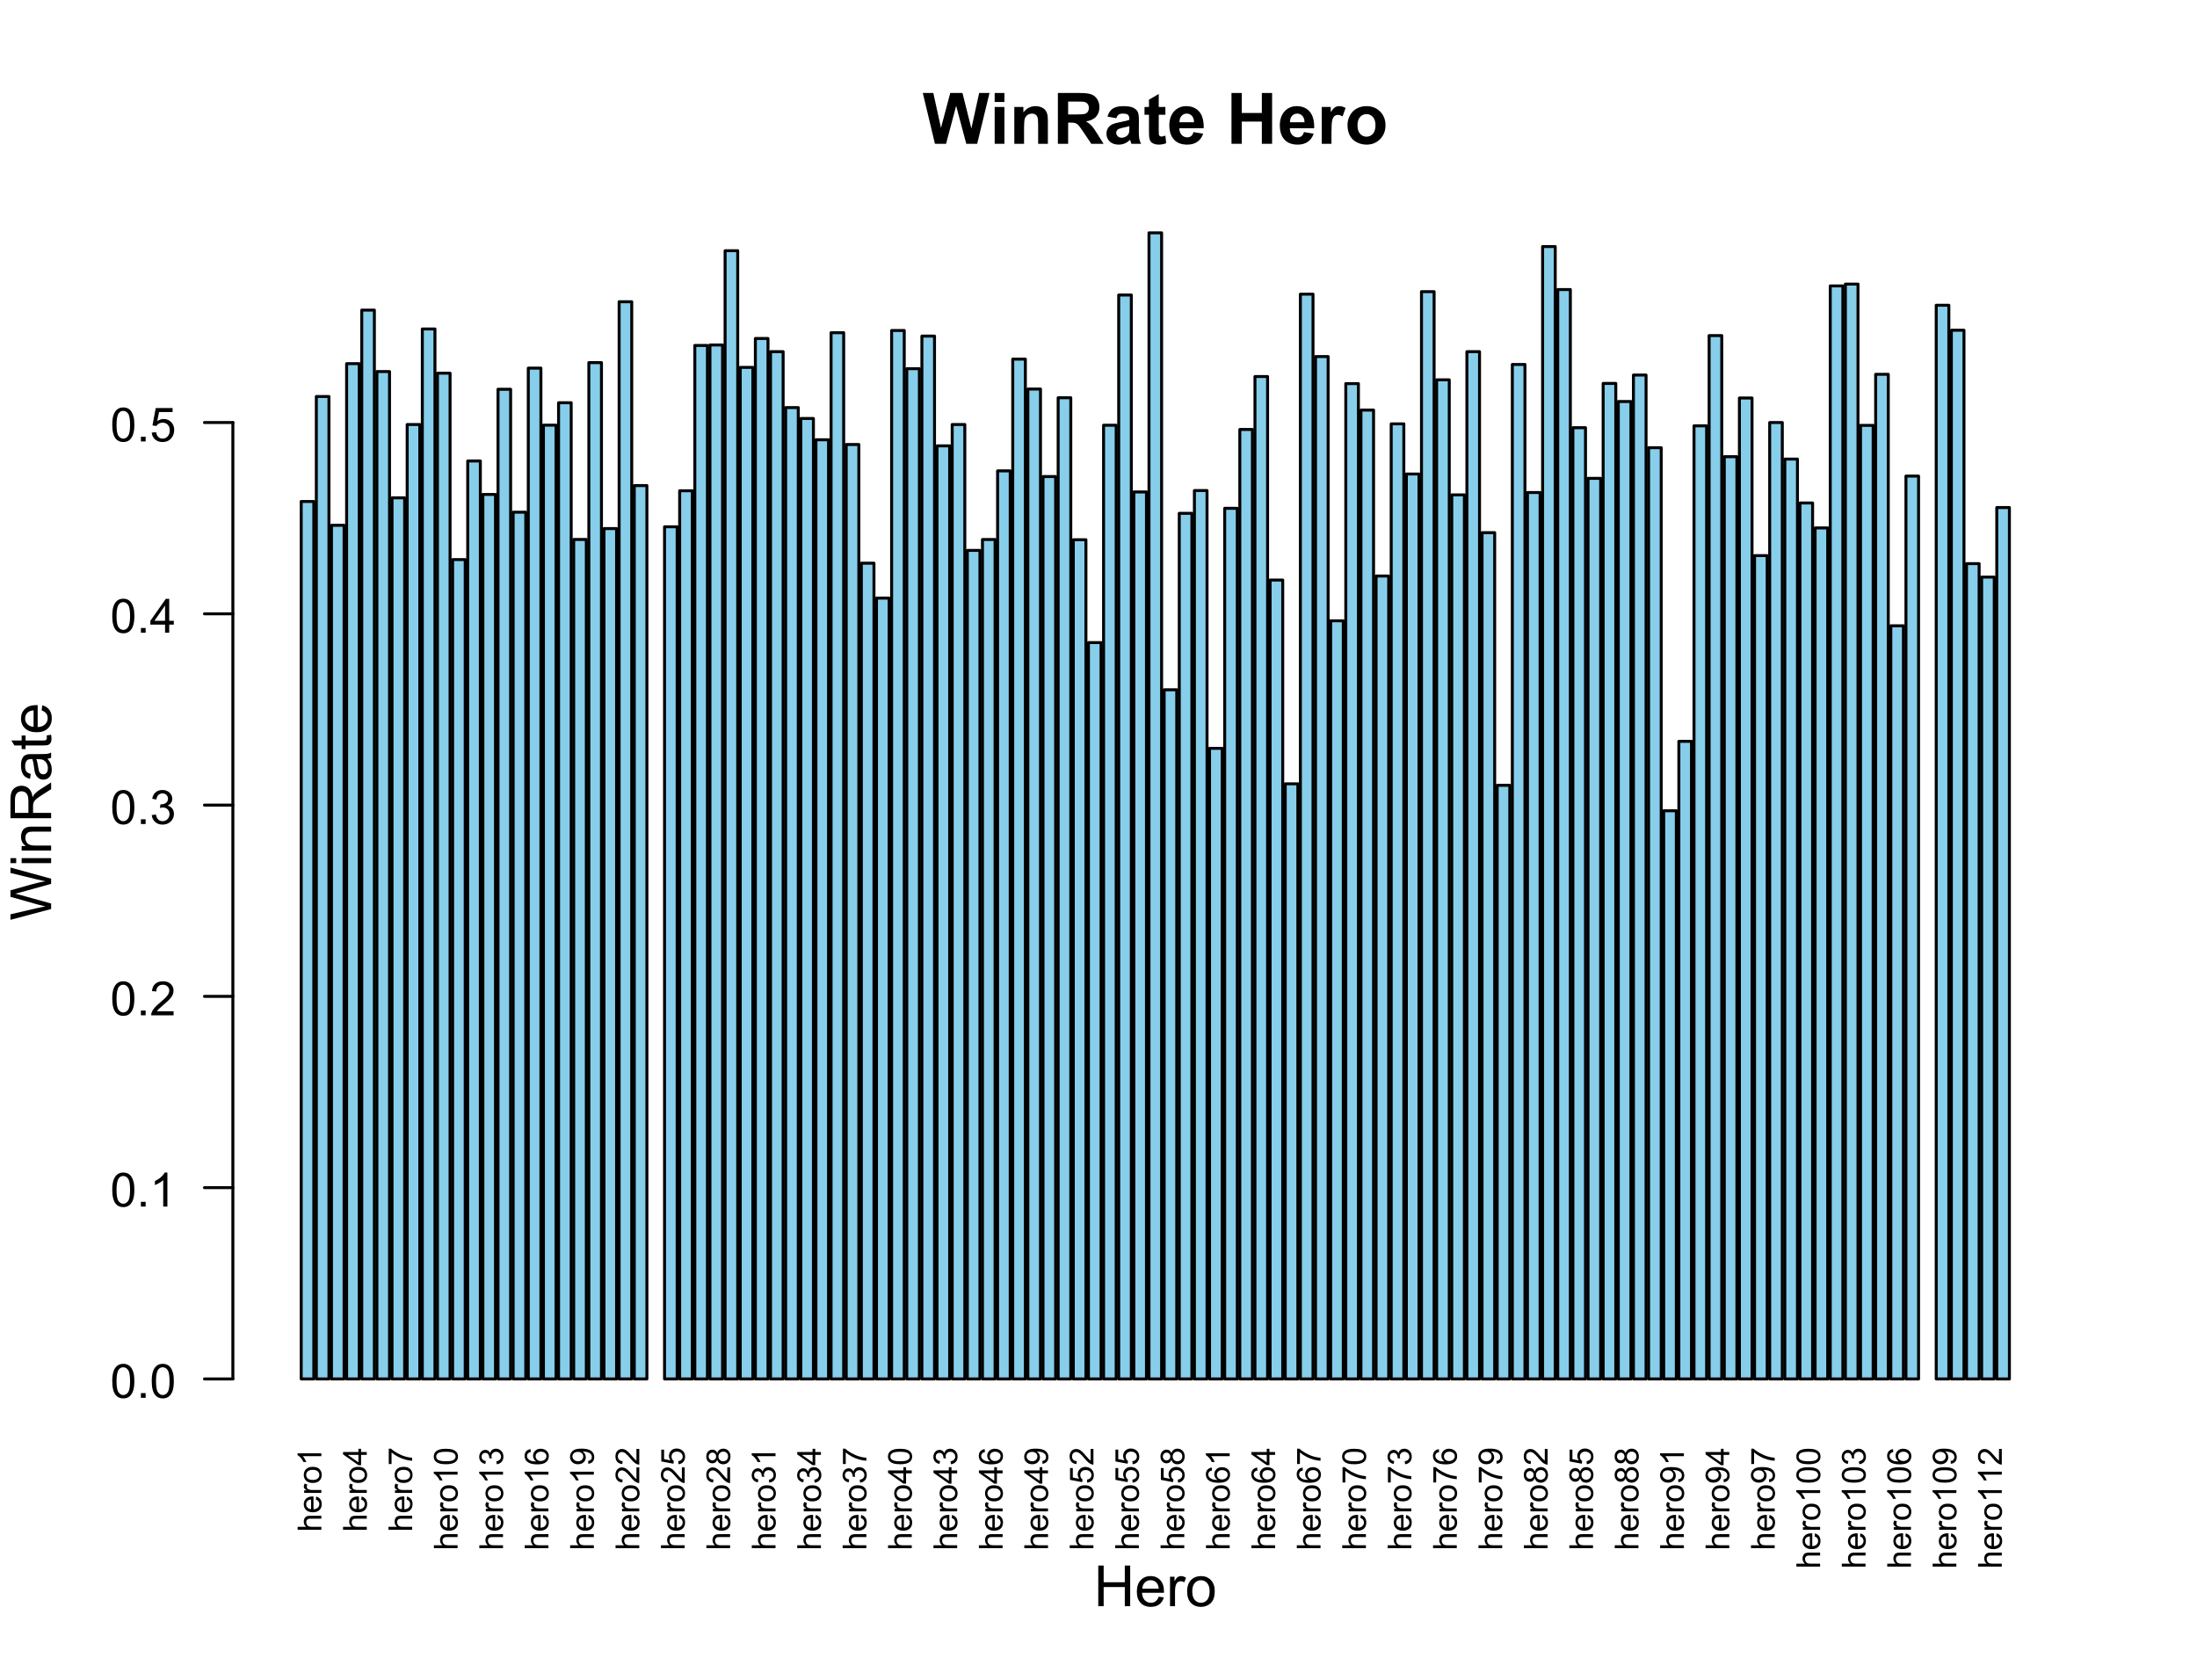 <?xml version="1.0" encoding="UTF-8"?>
<svg xmlns="http://www.w3.org/2000/svg" xmlns:xlink="http://www.w3.org/1999/xlink" width="557" height="426" viewBox="0 0 557 426">
<defs>
<g>
<g id="glyph-0-0">
<path d="M 0 -0.555 L -6.012 -0.555 L -6.012 -1.293 L -3.855 -1.293 C -4.254 -1.637 -4.453 -2.07 -4.453 -2.598 C -4.453 -2.918 -4.391 -3.199 -4.262 -3.438 C -4.137 -3.676 -3.961 -3.844 -3.738 -3.949 C -3.512 -4.051 -3.188 -4.102 -2.762 -4.102 L 0 -4.102 L 0 -3.363 L -2.762 -3.363 C -3.129 -3.363 -3.398 -3.285 -3.566 -3.125 C -3.734 -2.965 -3.82 -2.738 -3.82 -2.445 C -3.82 -2.227 -3.762 -2.02 -3.648 -1.828 C -3.535 -1.633 -3.383 -1.496 -3.188 -1.414 C -2.992 -1.332 -2.727 -1.293 -2.383 -1.293 L 0 -1.293 Z M 0 -0.555 "/>
</g>
<g id="glyph-0-1">
<path d="M -1.402 -3.535 L -1.309 -4.297 C -0.863 -4.18 -0.516 -3.957 -0.27 -3.629 C -0.023 -3.305 0.098 -2.891 0.098 -2.383 C 0.098 -1.746 -0.098 -1.242 -0.488 -0.867 C -0.883 -0.496 -1.434 -0.309 -2.141 -0.309 C -2.875 -0.309 -3.441 -0.496 -3.848 -0.875 C -4.25 -1.25 -4.453 -1.742 -4.453 -2.344 C -4.453 -2.926 -4.258 -3.398 -3.859 -3.77 C -3.465 -4.137 -2.906 -4.324 -2.188 -4.324 C -2.141 -4.324 -2.078 -4.32 -1.988 -4.32 L -1.988 -1.07 C -1.512 -1.098 -1.145 -1.234 -0.891 -1.477 C -0.637 -1.719 -0.508 -2.023 -0.508 -2.387 C -0.508 -2.656 -0.578 -2.891 -0.723 -3.082 C -0.863 -3.273 -1.09 -3.422 -1.402 -3.535 M -2.598 -1.113 L -2.598 -3.543 C -2.961 -3.512 -3.238 -3.418 -3.422 -3.266 C -3.703 -3.031 -3.848 -2.727 -3.848 -2.352 C -3.848 -2.012 -3.734 -1.727 -3.508 -1.496 C -3.281 -1.266 -2.977 -1.137 -2.598 -1.113 Z M -2.598 -1.113 "/>
</g>
<g id="glyph-0-2">
<path d="M 0 -0.547 L -4.355 -0.547 L -4.355 -1.211 L -3.695 -1.211 C -4.004 -1.379 -4.207 -1.535 -4.305 -1.68 C -4.406 -1.824 -4.453 -1.98 -4.453 -2.152 C -4.453 -2.402 -4.375 -2.656 -4.215 -2.914 L -3.531 -2.656 C -3.637 -2.477 -3.691 -2.297 -3.691 -2.117 C -3.691 -1.953 -3.645 -1.809 -3.547 -1.68 C -3.449 -1.555 -3.312 -1.461 -3.141 -1.406 C -2.879 -1.324 -2.594 -1.285 -2.281 -1.285 L 0 -1.285 Z M 0 -0.547 "/>
</g>
<g id="glyph-0-3">
<path d="M -2.18 -0.277 C -2.984 -0.277 -3.582 -0.504 -3.969 -0.953 C -4.293 -1.324 -4.453 -1.781 -4.453 -2.32 C -4.453 -2.922 -4.258 -3.41 -3.867 -3.789 C -3.473 -4.168 -2.93 -4.359 -2.238 -4.359 C -1.68 -4.359 -1.238 -4.277 -0.918 -4.109 C -0.594 -3.941 -0.348 -3.695 -0.168 -3.375 C 0.008 -3.051 0.098 -2.703 0.098 -2.32 C 0.098 -1.711 -0.098 -1.219 -0.488 -0.844 C -0.879 -0.469 -1.441 -0.277 -2.18 -0.277 M -2.18 -1.039 C -1.621 -1.039 -1.203 -1.16 -0.926 -1.402 C -0.648 -1.645 -0.508 -1.953 -0.508 -2.32 C -0.508 -2.688 -0.648 -2.992 -0.926 -3.234 C -1.207 -3.48 -1.633 -3.602 -2.203 -3.602 C -2.742 -3.602 -3.148 -3.48 -3.426 -3.234 C -3.703 -2.988 -3.844 -2.684 -3.844 -2.32 C -3.844 -1.953 -3.703 -1.645 -3.43 -1.402 C -3.152 -1.16 -2.734 -1.039 -2.18 -1.039 Z M -2.18 -1.039 "/>
</g>
<g id="glyph-0-4">
<path d="M 0 -3.129 L 0 -2.391 L -4.703 -2.391 C -4.535 -2.215 -4.367 -1.98 -4.195 -1.691 C -4.027 -1.402 -3.898 -1.145 -3.812 -0.914 L -4.527 -0.914 C -4.723 -1.328 -4.957 -1.688 -5.234 -1.996 C -5.508 -2.305 -5.777 -2.523 -6.039 -2.652 L -6.039 -3.129 Z M 0 -3.129 "/>
</g>
<g id="glyph-0-5">
<path d="M 0 -2.715 L -1.441 -2.715 L -1.441 -0.105 L -2.117 -0.105 L -6.012 -2.852 L -6.012 -3.453 L -2.117 -3.453 L -2.117 -4.266 L -1.441 -4.266 L -1.441 -3.453 L 0 -3.453 L 0 -2.715 M -2.117 -2.715 L -4.828 -2.715 L -2.117 -0.832 Z M -2.117 -2.715 "/>
</g>
<g id="glyph-0-6">
<path d="M -5.227 -0.398 L -5.934 -0.398 L -5.934 -4.289 L -5.359 -4.289 C -4.953 -3.906 -4.41 -3.527 -3.738 -3.152 C -3.062 -2.777 -2.367 -2.484 -1.652 -2.281 C -1.148 -2.133 -0.598 -2.039 0 -1.996 L 0 -1.238 C -0.473 -1.246 -1.043 -1.34 -1.715 -1.516 C -2.383 -1.695 -3.031 -1.949 -3.652 -2.281 C -4.273 -2.613 -4.797 -2.969 -5.227 -3.344 Z M -5.227 -0.398 "/>
</g>
<g id="glyph-0-7">
<path d="M -2.965 -0.348 C -3.676 -0.348 -4.25 -0.422 -4.684 -0.566 C -5.117 -0.715 -5.449 -0.934 -5.684 -1.219 C -5.918 -1.508 -6.039 -1.871 -6.039 -2.309 C -6.039 -2.633 -5.973 -2.914 -5.844 -3.156 C -5.711 -3.402 -5.527 -3.602 -5.281 -3.762 C -5.035 -3.918 -4.738 -4.043 -4.387 -4.133 C -4.035 -4.223 -3.562 -4.27 -2.965 -4.27 C -2.262 -4.27 -1.691 -4.195 -1.258 -4.051 C -0.824 -3.906 -0.488 -3.691 -0.254 -3.402 C -0.016 -3.113 0.102 -2.75 0.102 -2.309 C 0.102 -1.73 -0.105 -1.273 -0.52 -0.941 C -1.02 -0.547 -1.836 -0.348 -2.965 -0.348 M -2.965 -1.109 C -1.977 -1.109 -1.32 -1.223 -0.996 -1.453 C -0.668 -1.684 -0.504 -1.969 -0.504 -2.309 C -0.504 -2.648 -0.668 -2.934 -0.996 -3.164 C -1.324 -3.395 -1.98 -3.512 -2.965 -3.512 C -3.957 -3.512 -4.613 -3.395 -4.938 -3.164 C -5.262 -2.934 -5.426 -2.645 -5.426 -2.301 C -5.426 -1.961 -5.281 -1.691 -4.996 -1.488 C -4.629 -1.234 -3.953 -1.109 -2.965 -1.109 Z M -2.965 -1.109 "/>
</g>
<g id="glyph-0-8">
<path d="M -1.586 -0.352 L -1.688 -1.09 C -1.266 -1.176 -0.965 -1.32 -0.781 -1.523 C -0.598 -1.727 -0.504 -1.977 -0.504 -2.27 C -0.504 -2.617 -0.625 -2.91 -0.867 -3.148 C -1.105 -3.387 -1.402 -3.508 -1.758 -3.508 C -2.098 -3.508 -2.379 -3.395 -2.598 -3.176 C -2.82 -2.953 -2.93 -2.672 -2.93 -2.328 C -2.93 -2.191 -2.902 -2.016 -2.848 -1.809 L -3.496 -1.891 C -3.488 -1.941 -3.484 -1.98 -3.484 -2.008 C -3.484 -2.324 -3.566 -2.605 -3.73 -2.859 C -3.895 -3.109 -4.148 -3.234 -4.492 -3.234 C -4.762 -3.234 -4.984 -3.145 -5.164 -2.961 C -5.34 -2.777 -5.43 -2.543 -5.43 -2.25 C -5.43 -1.965 -5.34 -1.727 -5.16 -1.535 C -4.98 -1.344 -4.707 -1.219 -4.348 -1.164 L -4.48 -0.426 C -4.973 -0.516 -5.355 -0.723 -5.629 -1.043 C -5.902 -1.363 -6.039 -1.758 -6.039 -2.234 C -6.039 -2.562 -5.969 -2.867 -5.828 -3.141 C -5.684 -3.418 -5.492 -3.629 -5.25 -3.777 C -5.008 -3.922 -4.75 -3.996 -4.477 -3.996 C -4.215 -3.996 -3.977 -3.926 -3.766 -3.785 C -3.551 -3.645 -3.383 -3.441 -3.258 -3.168 C -3.176 -3.523 -3.004 -3.797 -2.746 -3.996 C -2.488 -4.191 -2.164 -4.289 -1.777 -4.289 C -1.25 -4.289 -0.805 -4.098 -0.441 -3.715 C -0.074 -3.332 0.105 -2.848 0.105 -2.266 C 0.105 -1.734 -0.051 -1.297 -0.363 -0.949 C -0.68 -0.602 -1.086 -0.402 -1.586 -0.352 Z M -1.586 -0.352 "/>
</g>
<g id="glyph-0-9">
<path d="M -4.539 -4.18 L -4.484 -3.445 C -4.773 -3.379 -4.984 -3.285 -5.113 -3.168 C -5.324 -2.965 -5.43 -2.719 -5.43 -2.43 C -5.43 -2.191 -5.363 -1.988 -5.234 -1.809 C -5.062 -1.578 -4.816 -1.395 -4.492 -1.258 C -4.164 -1.125 -3.703 -1.055 -3.102 -1.051 C -3.371 -1.227 -3.574 -1.445 -3.703 -1.703 C -3.836 -1.961 -3.902 -2.227 -3.902 -2.512 C -3.902 -3.004 -3.719 -3.422 -3.355 -3.766 C -2.996 -4.113 -2.527 -4.285 -1.953 -4.285 C -1.574 -4.285 -1.223 -4.203 -0.898 -4.043 C -0.578 -3.879 -0.328 -3.656 -0.156 -3.371 C 0.016 -3.086 0.102 -2.766 0.102 -2.402 C 0.102 -1.789 -0.125 -1.285 -0.578 -0.898 C -1.027 -0.512 -1.773 -0.316 -2.812 -0.316 C -3.977 -0.316 -4.82 -0.531 -5.348 -0.961 C -5.809 -1.336 -6.039 -1.84 -6.039 -2.473 C -6.039 -2.945 -5.906 -3.332 -5.641 -3.637 C -5.375 -3.938 -5.008 -4.121 -4.539 -4.18 M -1.949 -1.164 C -1.695 -1.164 -1.449 -1.219 -1.219 -1.328 C -0.984 -1.434 -0.809 -1.586 -0.688 -1.781 C -0.566 -1.973 -0.504 -2.18 -0.504 -2.391 C -0.504 -2.703 -0.629 -2.973 -0.883 -3.195 C -1.133 -3.418 -1.477 -3.531 -1.906 -3.531 C -2.324 -3.531 -2.648 -3.422 -2.891 -3.199 C -3.129 -2.977 -3.25 -2.699 -3.25 -2.363 C -3.25 -2.027 -3.129 -1.746 -2.891 -1.512 C -2.648 -1.281 -2.336 -1.164 -1.949 -1.164 Z M -1.949 -1.164 "/>
</g>
<g id="glyph-0-10">
<path d="M -1.391 -0.461 L -1.457 -1.168 C -1.121 -1.23 -0.879 -1.344 -0.73 -1.512 C -0.578 -1.684 -0.504 -1.898 -0.504 -2.164 C -0.504 -2.391 -0.555 -2.59 -0.66 -2.762 C -0.766 -2.934 -0.902 -3.074 -1.078 -3.184 C -1.25 -3.293 -1.484 -3.383 -1.781 -3.457 C -2.074 -3.531 -2.375 -3.566 -2.684 -3.566 C -2.715 -3.566 -2.766 -3.566 -2.828 -3.562 C -2.594 -3.418 -2.402 -3.215 -2.258 -2.961 C -2.113 -2.703 -2.039 -2.426 -2.039 -2.129 C -2.039 -1.633 -2.219 -1.211 -2.578 -0.867 C -2.941 -0.52 -3.418 -0.348 -4.008 -0.348 C -4.617 -0.348 -5.109 -0.527 -5.48 -0.887 C -5.852 -1.246 -6.039 -1.699 -6.039 -2.238 C -6.039 -2.629 -5.934 -2.988 -5.723 -3.312 C -5.512 -3.637 -5.211 -3.883 -4.82 -4.051 C -4.434 -4.219 -3.867 -4.301 -3.129 -4.301 C -2.359 -4.301 -1.75 -4.219 -1.293 -4.051 C -0.84 -3.887 -0.492 -3.637 -0.254 -3.309 C -0.016 -2.977 0.102 -2.594 0.102 -2.148 C 0.102 -1.68 -0.027 -1.293 -0.289 -0.996 C -0.551 -0.699 -0.918 -0.52 -1.391 -0.461 M -4.043 -3.48 C -4.469 -3.48 -4.805 -3.371 -5.055 -3.145 C -5.301 -2.918 -5.426 -2.648 -5.426 -2.328 C -5.426 -2 -5.293 -1.715 -5.023 -1.473 C -4.758 -1.23 -4.41 -1.109 -3.984 -1.109 C -3.602 -1.109 -3.289 -1.223 -3.051 -1.453 C -2.809 -1.684 -2.691 -1.969 -2.691 -2.309 C -2.691 -2.652 -2.809 -2.934 -3.051 -3.152 C -3.289 -3.371 -3.621 -3.48 -4.043 -3.48 Z M -4.043 -3.48 "/>
</g>
<g id="glyph-0-11">
<path d="M -0.711 -4.23 L 0 -4.23 L 0 -0.254 C -0.176 -0.25 -0.348 -0.277 -0.512 -0.34 C -0.785 -0.441 -1.051 -0.605 -1.312 -0.828 C -1.574 -1.051 -1.879 -1.371 -2.223 -1.793 C -2.758 -2.445 -3.184 -2.887 -3.496 -3.117 C -3.809 -3.348 -4.105 -3.461 -4.383 -3.461 C -4.676 -3.461 -4.926 -3.355 -5.125 -3.148 C -5.324 -2.938 -5.426 -2.664 -5.426 -2.328 C -5.426 -1.973 -5.32 -1.691 -5.105 -1.477 C -4.895 -1.262 -4.598 -1.156 -4.219 -1.152 L -4.297 -0.395 C -4.863 -0.445 -5.297 -0.641 -5.594 -0.98 C -5.891 -1.32 -6.039 -1.773 -6.039 -2.348 C -6.039 -2.922 -5.879 -3.379 -5.559 -3.715 C -5.238 -4.051 -4.84 -4.219 -4.367 -4.219 C -4.129 -4.219 -3.891 -4.172 -3.66 -4.074 C -3.426 -3.973 -3.18 -3.812 -2.926 -3.582 C -2.668 -3.355 -2.316 -2.977 -1.867 -2.445 C -1.496 -2 -1.242 -1.719 -1.109 -1.59 C -0.977 -1.465 -0.844 -1.363 -0.711 -1.281 Z M -0.711 -4.23 "/>
</g>
<g id="glyph-0-12">
<path d="M -1.574 -0.348 L -1.641 -1.125 C -1.262 -1.18 -0.98 -1.316 -0.789 -1.523 C -0.598 -1.734 -0.504 -1.984 -0.504 -2.281 C -0.504 -2.637 -0.637 -2.938 -0.906 -3.184 C -1.176 -3.43 -1.531 -3.551 -1.973 -3.551 C -2.395 -3.551 -2.727 -3.434 -2.969 -3.195 C -3.211 -2.961 -3.336 -2.652 -3.336 -2.27 C -3.336 -2.031 -3.281 -1.816 -3.172 -1.625 C -3.066 -1.434 -2.926 -1.281 -2.754 -1.172 L -2.844 -0.48 L -5.93 -1.062 L -5.93 -4.051 L -5.227 -4.051 L -5.227 -1.652 L -3.609 -1.328 C -3.859 -1.691 -3.988 -2.07 -3.988 -2.465 C -3.988 -2.988 -3.805 -3.434 -3.441 -3.793 C -3.078 -4.156 -2.609 -4.336 -2.039 -4.336 C -1.496 -4.336 -1.023 -4.176 -0.629 -3.859 C -0.141 -3.473 0.102 -2.949 0.102 -2.281 C 0.102 -1.734 -0.051 -1.289 -0.355 -0.941 C -0.664 -0.594 -1.07 -0.398 -1.574 -0.348 Z M -1.574 -0.348 "/>
</g>
<g id="glyph-0-13">
<path d="M -3.262 -1.484 C -3.371 -1.18 -3.531 -0.953 -3.742 -0.805 C -3.949 -0.656 -4.195 -0.582 -4.488 -0.582 C -4.926 -0.582 -5.293 -0.738 -5.59 -1.055 C -5.887 -1.367 -6.039 -1.785 -6.039 -2.309 C -6.039 -2.836 -5.887 -3.258 -5.582 -3.578 C -5.273 -3.898 -4.902 -4.055 -4.465 -4.055 C -4.188 -4.055 -3.945 -3.984 -3.738 -3.836 C -3.531 -3.691 -3.371 -3.469 -3.262 -3.172 C -3.141 -3.539 -2.945 -3.82 -2.68 -4.012 C -2.41 -4.207 -2.09 -4.301 -1.719 -4.301 C -1.203 -4.301 -0.773 -4.121 -0.422 -3.758 C -0.074 -3.395 0.102 -2.914 0.102 -2.32 C 0.102 -1.727 -0.074 -1.25 -0.426 -0.887 C -0.777 -0.523 -1.215 -0.34 -1.738 -0.34 C -2.129 -0.34 -2.457 -0.441 -2.723 -0.637 C -2.984 -0.836 -3.164 -1.117 -3.262 -1.484 M -4.512 -1.336 C -4.227 -1.336 -3.996 -1.43 -3.812 -1.613 C -3.633 -1.797 -3.543 -2.031 -3.543 -2.324 C -3.543 -2.609 -3.633 -2.844 -3.812 -3.023 C -3.992 -3.207 -4.211 -3.297 -4.469 -3.297 C -4.742 -3.297 -4.969 -3.203 -5.152 -3.016 C -5.34 -2.828 -5.43 -2.598 -5.43 -2.316 C -5.43 -2.035 -5.34 -1.801 -5.16 -1.617 C -4.98 -1.43 -4.762 -1.336 -4.512 -1.336 M -1.734 -1.098 C -1.523 -1.098 -1.32 -1.148 -1.125 -1.25 C -0.926 -1.348 -0.773 -1.496 -0.668 -1.695 C -0.559 -1.891 -0.504 -2.102 -0.504 -2.328 C -0.504 -2.684 -0.617 -2.973 -0.844 -3.203 C -1.07 -3.434 -1.359 -3.547 -1.711 -3.547 C -2.066 -3.547 -2.359 -3.43 -2.594 -3.191 C -2.824 -2.957 -2.941 -2.66 -2.941 -2.305 C -2.941 -1.957 -2.824 -1.672 -2.598 -1.441 C -2.367 -1.215 -2.078 -1.098 -1.734 -1.098 Z M -1.734 -1.098 "/>
</g>
<g id="glyph-1-0">
<path d="M 3.137 0 L 0.062 -12.883 L 2.727 -12.883 L 4.668 -4.035 L 7.023 -12.883 L 10.117 -12.883 L 12.375 -3.883 L 14.352 -12.883 L 16.973 -12.883 L 13.844 0 L 11.082 0 L 8.516 -9.633 L 5.961 0 Z M 3.137 0 "/>
</g>
<g id="glyph-1-1">
<path d="M 1.293 -10.602 L 1.293 -12.883 L 3.762 -12.883 L 3.762 -10.602 L 1.293 -10.602 M 1.293 0 L 1.293 -9.336 L 3.762 -9.336 L 3.762 0 Z M 1.293 0 "/>
</g>
<g id="glyph-1-2">
<path d="M 9.781 0 L 7.312 0 L 7.312 -4.766 C 7.312 -5.77 7.258 -6.422 7.156 -6.719 C 7.047 -7.016 6.879 -7.246 6.641 -7.41 C 6.402 -7.574 6.117 -7.656 5.781 -7.656 C 5.355 -7.656 4.973 -7.539 4.633 -7.305 C 4.293 -7.07 4.059 -6.758 3.934 -6.371 C 3.809 -5.984 3.742 -5.27 3.742 -4.227 L 3.742 0 L 1.273 0 L 1.273 -9.336 L 3.57 -9.336 L 3.57 -7.961 C 4.383 -9.016 5.406 -9.547 6.645 -9.547 C 7.188 -9.547 7.688 -9.445 8.141 -9.25 C 8.59 -9.055 8.93 -8.805 9.164 -8.5 C 9.395 -8.195 9.555 -7.848 9.645 -7.461 C 9.738 -7.074 9.781 -6.52 9.781 -5.801 Z M 9.781 0 "/>
</g>
<g id="glyph-1-3">
<path d="M 1.32 0 L 1.32 -12.883 L 6.793 -12.883 C 8.172 -12.883 9.172 -12.77 9.797 -12.539 C 10.418 -12.305 10.918 -11.895 11.293 -11.305 C 11.668 -10.711 11.855 -10.035 11.855 -9.273 C 11.855 -8.305 11.57 -7.508 11.004 -6.879 C 10.434 -6.246 9.586 -5.852 8.453 -5.688 C 9.016 -5.359 9.48 -4.996 9.848 -4.605 C 10.215 -4.211 10.707 -3.516 11.328 -2.516 L 12.902 0 L 9.789 0 L 7.91 -2.805 C 7.242 -3.805 6.785 -4.438 6.539 -4.699 C 6.293 -4.957 6.031 -5.137 5.758 -5.234 C 5.48 -5.332 5.047 -5.379 4.445 -5.379 L 3.922 -5.379 L 3.922 0 L 1.32 0 M 3.922 -7.438 L 5.844 -7.438 C 7.094 -7.434 7.871 -7.488 8.184 -7.594 C 8.492 -7.699 8.734 -7.879 8.914 -8.141 C 9.086 -8.395 9.176 -8.719 9.176 -9.105 C 9.176 -9.539 9.059 -9.891 8.828 -10.156 C 8.598 -10.422 8.27 -10.59 7.848 -10.66 C 7.637 -10.691 7.004 -10.703 5.949 -10.703 L 3.922 -10.703 Z M 3.922 -7.438 "/>
</g>
<g id="glyph-1-4">
<path d="M 3.137 -6.484 L 0.898 -6.891 C 1.148 -7.793 1.582 -8.461 2.195 -8.895 C 2.812 -9.328 3.727 -9.547 4.938 -9.547 C 6.039 -9.547 6.859 -9.414 7.398 -9.152 C 7.938 -8.895 8.32 -8.562 8.539 -8.16 C 8.758 -7.758 8.867 -7.023 8.867 -5.949 L 8.844 -3.066 C 8.844 -2.246 8.883 -1.641 8.961 -1.254 C 9.039 -0.863 9.188 -0.445 9.406 0 L 6.961 0 C 6.895 -0.164 6.816 -0.406 6.723 -0.73 C 6.684 -0.875 6.652 -0.973 6.637 -1.02 C 6.215 -0.609 5.762 -0.301 5.281 -0.098 C 4.801 0.109 4.289 0.211 3.742 0.211 C 2.781 0.211 2.027 -0.051 1.473 -0.57 C 0.918 -1.094 0.641 -1.754 0.641 -2.547 C 0.641 -3.078 0.766 -3.547 1.02 -3.961 C 1.27 -4.371 1.625 -4.688 2.078 -4.91 C 2.531 -5.129 3.188 -5.32 4.043 -5.484 C 5.195 -5.699 5.996 -5.902 6.441 -6.09 L 6.441 -6.336 C 6.441 -6.812 6.324 -7.148 6.09 -7.352 C 5.855 -7.555 5.414 -7.656 4.766 -7.656 C 4.324 -7.656 3.98 -7.57 3.734 -7.395 C 3.488 -7.223 3.289 -6.918 3.137 -6.484 M 6.441 -4.484 C 6.125 -4.375 5.625 -4.25 4.938 -4.105 C 4.254 -3.957 3.805 -3.812 3.594 -3.672 C 3.273 -3.445 3.109 -3.156 3.109 -2.805 C 3.109 -2.457 3.238 -2.16 3.5 -1.906 C 3.754 -1.656 4.082 -1.531 4.484 -1.531 C 4.926 -1.531 5.352 -1.676 5.758 -1.969 C 6.055 -2.191 6.25 -2.465 6.344 -2.785 C 6.41 -2.996 6.441 -3.398 6.441 -3.992 Z M 6.441 -4.484 "/>
</g>
<g id="glyph-1-5">
<path d="M 5.57 -9.336 L 5.57 -7.367 L 3.883 -7.367 L 3.883 -3.602 C 3.883 -2.84 3.902 -2.398 3.934 -2.273 C 3.965 -2.145 4.039 -2.043 4.152 -1.961 C 4.266 -1.879 4.406 -1.836 4.57 -1.836 C 4.797 -1.836 5.129 -1.914 5.562 -2.074 L 5.773 -0.156 C 5.199 0.086 4.551 0.211 3.824 0.211 C 3.379 0.211 2.977 0.137 2.617 -0.012 C 2.262 -0.164 2 -0.355 1.832 -0.594 C 1.664 -0.832 1.551 -1.152 1.484 -1.555 C 1.434 -1.844 1.406 -2.422 1.406 -3.297 L 1.406 -7.367 L 0.273 -7.367 L 0.273 -9.336 L 1.406 -9.336 L 1.406 -11.188 L 3.883 -12.629 L 3.883 -9.336 Z M 5.57 -9.336 "/>
</g>
<g id="glyph-1-6">
<path d="M 6.695 -2.969 L 9.156 -2.559 C 8.844 -1.656 8.344 -0.969 7.66 -0.496 C 6.977 -0.023 6.121 0.211 5.098 0.211 C 3.473 0.211 2.273 -0.32 1.492 -1.379 C 0.879 -2.23 0.57 -3.301 0.57 -4.598 C 0.57 -6.145 0.977 -7.355 1.785 -8.23 C 2.594 -9.105 3.613 -9.547 4.852 -9.547 C 6.238 -9.547 7.336 -9.086 8.141 -8.168 C 8.941 -7.254 9.324 -5.848 9.289 -3.953 L 3.102 -3.953 C 3.121 -3.223 3.32 -2.652 3.699 -2.246 C 4.082 -1.84 4.555 -1.633 5.125 -1.633 C 5.512 -1.633 5.836 -1.742 6.102 -1.953 C 6.363 -2.16 6.562 -2.5 6.695 -2.969 M 6.836 -5.469 C 6.82 -6.18 6.637 -6.727 6.285 -7.098 C 5.934 -7.469 5.504 -7.656 5 -7.656 C 4.461 -7.656 4.016 -7.457 3.664 -7.066 C 3.312 -6.672 3.141 -6.141 3.148 -5.469 Z M 6.836 -5.469 "/>
</g>
<g id="glyph-1-7">
</g>
<g id="glyph-1-8">
<path d="M 1.32 0 L 1.32 -12.883 L 3.922 -12.883 L 3.922 -7.812 L 9.016 -7.812 L 9.016 -12.883 L 11.617 -12.883 L 11.617 0 L 9.016 0 L 9.016 -5.633 L 3.922 -5.633 L 3.922 0 Z M 1.32 0 "/>
</g>
<g id="glyph-1-9">
<path d="M 3.656 0 L 1.188 0 L 1.188 -9.336 L 3.48 -9.336 L 3.48 -8.008 C 3.871 -8.633 4.227 -9.047 4.539 -9.246 C 4.852 -9.445 5.207 -9.547 5.609 -9.547 C 6.172 -9.547 6.711 -9.391 7.234 -9.078 L 6.469 -6.926 C 6.051 -7.195 5.664 -7.328 5.309 -7.328 C 4.961 -7.328 4.668 -7.234 4.43 -7.043 C 4.188 -6.855 4 -6.508 3.863 -6.012 C 3.727 -5.512 3.656 -4.469 3.656 -2.883 Z M 3.656 0 "/>
</g>
<g id="glyph-1-10">
<path d="M 0.719 -4.797 C 0.719 -5.617 0.922 -6.414 1.328 -7.18 C 1.73 -7.949 2.305 -8.535 3.047 -8.938 C 3.785 -9.344 4.613 -9.547 5.527 -9.547 C 6.941 -9.547 8.098 -9.086 9 -8.168 C 9.902 -7.254 10.352 -6.094 10.352 -4.695 C 10.352 -3.281 9.898 -2.109 8.988 -1.184 C 8.074 -0.254 6.93 0.211 5.547 0.211 C 4.691 0.211 3.875 0.016 3.098 -0.367 C 2.32 -0.754 1.73 -1.324 1.328 -2.07 C 0.922 -2.816 0.719 -3.727 0.719 -4.797 M 3.25 -4.668 C 3.25 -3.742 3.473 -3.031 3.91 -2.539 C 4.352 -2.047 4.891 -1.801 5.539 -1.801 C 6.18 -1.801 6.723 -2.047 7.16 -2.539 C 7.594 -3.031 7.812 -3.746 7.812 -4.684 C 7.812 -5.598 7.594 -6.301 7.16 -6.793 C 6.723 -7.285 6.18 -7.531 5.539 -7.531 C 4.891 -7.531 4.352 -7.285 3.91 -6.793 C 3.473 -6.301 3.25 -5.594 3.25 -4.668 Z M 3.25 -4.668 "/>
</g>
<g id="glyph-2-0">
<path d="M 1.152 0 L 1.152 -10.309 L 2.516 -10.309 L 2.516 -6.074 L 7.875 -6.074 L 7.875 -10.309 L 9.238 -10.309 L 9.238 0 L 7.875 0 L 7.875 -4.859 L 2.516 -4.859 L 2.516 0 Z M 1.152 0 "/>
</g>
<g id="glyph-2-1">
<path d="M 6.062 -2.406 L 7.367 -2.242 C 7.164 -1.48 6.781 -0.887 6.223 -0.465 C 5.664 -0.043 4.953 0.168 4.086 0.168 C 2.992 0.168 2.125 -0.168 1.488 -0.84 C 0.848 -1.512 0.527 -2.457 0.527 -3.672 C 0.527 -4.926 0.852 -5.902 1.496 -6.594 C 2.145 -7.289 2.984 -7.637 4.016 -7.637 C 5.012 -7.637 5.828 -7.297 6.461 -6.617 C 7.094 -5.938 7.41 -4.98 7.41 -3.746 C 7.41 -3.672 7.41 -3.559 7.402 -3.41 L 1.836 -3.41 C 1.883 -2.59 2.113 -1.961 2.531 -1.527 C 2.949 -1.09 3.469 -0.871 4.094 -0.871 C 4.555 -0.871 4.953 -0.992 5.281 -1.238 C 5.609 -1.48 5.867 -1.871 6.062 -2.406 M 1.906 -4.449 L 6.074 -4.449 C 6.02 -5.078 5.859 -5.551 5.598 -5.863 C 5.195 -6.352 4.672 -6.594 4.027 -6.594 C 3.449 -6.594 2.957 -6.402 2.562 -6.012 C 2.168 -5.621 1.949 -5.102 1.906 -4.449 Z M 1.906 -4.449 "/>
</g>
<g id="glyph-2-2">
<path d="M 0.934 0 L 0.934 -7.469 L 2.074 -7.469 L 2.074 -6.336 C 2.363 -6.863 2.633 -7.215 2.879 -7.383 C 3.125 -7.551 3.395 -7.637 3.691 -7.637 C 4.117 -7.637 4.551 -7.5 4.992 -7.227 L 4.555 -6.055 C 4.246 -6.238 3.938 -6.328 3.629 -6.328 C 3.352 -6.328 3.102 -6.246 2.883 -6.078 C 2.664 -5.91 2.504 -5.68 2.41 -5.387 C 2.27 -4.938 2.199 -4.445 2.199 -3.91 L 2.199 0 Z M 0.934 0 "/>
</g>
<g id="glyph-2-3">
<path d="M 0.477 -3.734 C 0.477 -5.117 0.863 -6.141 1.633 -6.805 C 2.273 -7.359 3.055 -7.637 3.98 -7.637 C 5.008 -7.637 5.844 -7.301 6.496 -6.625 C 7.148 -5.953 7.473 -5.023 7.473 -3.84 C 7.473 -2.879 7.328 -2.121 7.043 -1.57 C 6.754 -1.02 6.332 -0.594 5.781 -0.289 C 5.23 0.016 4.633 0.168 3.98 0.168 C 2.934 0.168 2.09 -0.168 1.445 -0.836 C 0.801 -1.508 0.477 -2.473 0.477 -3.734 M 1.777 -3.734 C 1.777 -2.777 1.988 -2.062 2.406 -1.586 C 2.82 -1.109 3.348 -0.871 3.98 -0.871 C 4.609 -0.871 5.129 -1.109 5.547 -1.59 C 5.965 -2.066 6.172 -2.797 6.172 -3.777 C 6.172 -4.699 5.965 -5.398 5.543 -5.875 C 5.125 -6.352 4.602 -6.59 3.98 -6.59 C 3.348 -6.59 2.82 -6.352 2.406 -5.879 C 1.988 -5.406 1.777 -4.691 1.777 -3.734 Z M 1.777 -3.734 "/>
</g>
<g id="glyph-3-0">
<path d="M 0 -2.91 L -10.309 -0.176 L -10.309 -1.574 L -3.551 -3.145 C -2.844 -3.312 -2.141 -3.457 -1.441 -3.578 C -2.543 -3.84 -3.18 -3.996 -3.348 -4.043 L -10.309 -6.004 L -10.309 -7.648 L -5.09 -9.125 C -3.797 -9.496 -2.582 -9.766 -1.441 -9.93 C -2.094 -10.059 -2.84 -10.23 -3.684 -10.441 L -10.309 -12.059 L -10.309 -13.43 L 0 -10.602 L 0 -9.289 L -7.855 -7.117 C -8.512 -6.934 -8.914 -6.824 -9.062 -6.793 C -8.59 -6.684 -8.188 -6.582 -7.855 -6.488 L 0 -4.305 Z M 0 -2.91 "/>
</g>
<g id="glyph-3-1">
<path d="M -8.852 -0.957 L -10.309 -0.957 L -10.309 -2.223 L -8.852 -2.223 L -8.852 -0.957 M 0 -0.957 L -7.469 -0.957 L -7.469 -2.223 L 0 -2.223 Z M 0 -0.957 "/>
</g>
<g id="glyph-3-2">
<path d="M 0 -0.949 L -7.469 -0.949 L -7.469 -2.09 L -6.406 -2.09 C -7.227 -2.637 -7.637 -3.43 -7.637 -4.465 C -7.637 -4.914 -7.555 -5.328 -7.395 -5.707 C -7.23 -6.082 -7.02 -6.367 -6.758 -6.555 C -6.496 -6.742 -6.184 -6.871 -5.82 -6.945 C -5.586 -6.992 -5.176 -7.016 -4.59 -7.016 L 0 -7.016 L 0 -5.75 L -4.543 -5.75 C -5.059 -5.75 -5.441 -5.703 -5.699 -5.605 C -5.953 -5.504 -6.156 -5.332 -6.309 -5.078 C -6.461 -4.828 -6.539 -4.535 -6.539 -4.199 C -6.539 -3.66 -6.367 -3.191 -6.027 -2.801 C -5.684 -2.41 -5.035 -2.215 -4.078 -2.215 L 0 -2.215 Z M 0 -0.949 "/>
</g>
<g id="glyph-3-3">
<path d="M 0 -1.133 L -10.309 -1.133 L -10.309 -5.703 C -10.309 -6.621 -10.215 -7.32 -10.031 -7.797 C -9.844 -8.277 -9.52 -8.656 -9.051 -8.945 C -8.582 -9.23 -8.062 -9.371 -7.496 -9.371 C -6.766 -9.371 -6.148 -9.137 -5.645 -8.664 C -5.145 -8.188 -4.824 -7.457 -4.691 -6.469 C -4.516 -6.828 -4.344 -7.105 -4.176 -7.293 C -3.812 -7.691 -3.355 -8.066 -2.805 -8.422 L 0 -10.215 L 0 -8.5 L -2.145 -7.137 C -2.762 -6.738 -3.238 -6.41 -3.566 -6.152 C -3.895 -5.895 -4.121 -5.664 -4.254 -5.461 C -4.387 -5.254 -4.477 -5.047 -4.527 -4.836 C -4.562 -4.684 -4.578 -4.43 -4.578 -4.078 L -4.578 -2.496 L 0 -2.496 L 0 -1.133 M -5.758 -2.496 L -5.758 -5.43 C -5.758 -6.051 -5.824 -6.539 -5.953 -6.891 C -6.082 -7.242 -6.285 -7.508 -6.57 -7.691 C -6.855 -7.875 -7.164 -7.965 -7.496 -7.965 C -7.984 -7.965 -8.383 -7.789 -8.699 -7.438 C -9.012 -7.082 -9.168 -6.523 -9.168 -5.758 L -9.168 -2.496 Z M -5.758 -2.496 "/>
</g>
<g id="glyph-3-4">
<path d="M -0.922 -5.82 C -0.523 -5.352 -0.242 -4.902 -0.078 -4.469 C 0.086 -4.035 0.168 -3.57 0.168 -3.074 C 0.168 -2.254 -0.031 -1.621 -0.434 -1.18 C -0.832 -0.742 -1.344 -0.52 -1.969 -0.52 C -2.336 -0.52 -2.668 -0.602 -2.969 -0.77 C -3.273 -0.938 -3.516 -1.152 -3.699 -1.422 C -3.883 -1.691 -4.02 -1.996 -4.113 -2.336 C -4.18 -2.582 -4.242 -2.957 -4.305 -3.461 C -4.426 -4.48 -4.57 -5.234 -4.738 -5.715 C -4.914 -5.723 -5.023 -5.723 -5.07 -5.723 C -5.586 -5.723 -5.949 -5.605 -6.16 -5.363 C -6.445 -5.043 -6.59 -4.562 -6.59 -3.922 C -6.59 -3.328 -6.484 -2.887 -6.273 -2.605 C -6.066 -2.32 -5.699 -2.113 -5.168 -1.977 L -5.336 -0.738 C -5.867 -0.852 -6.293 -1.035 -6.621 -1.293 C -6.945 -1.551 -7.195 -1.926 -7.371 -2.41 C -7.547 -2.898 -7.637 -3.465 -7.637 -4.105 C -7.637 -4.742 -7.562 -5.262 -7.41 -5.66 C -7.262 -6.059 -7.07 -6.352 -6.844 -6.539 C -6.617 -6.727 -6.332 -6.859 -5.984 -6.934 C -5.77 -6.977 -5.379 -6.996 -4.816 -6.996 L -3.129 -6.996 C -1.953 -6.996 -1.207 -7.023 -0.895 -7.078 C -0.586 -7.129 -0.285 -7.238 0 -7.398 L 0 -6.074 C -0.262 -5.945 -0.57 -5.859 -0.922 -5.82 M -3.746 -5.715 C -3.559 -5.258 -3.402 -4.566 -3.27 -3.648 C -3.195 -3.129 -3.109 -2.762 -3.016 -2.547 C -2.922 -2.328 -2.785 -2.164 -2.605 -2.047 C -2.426 -1.93 -2.223 -1.871 -2.004 -1.871 C -1.668 -1.871 -1.387 -1.996 -1.16 -2.254 C -0.934 -2.508 -0.824 -2.883 -0.824 -3.375 C -0.824 -3.863 -0.93 -4.297 -1.141 -4.676 C -1.355 -5.055 -1.648 -5.336 -2.02 -5.512 C -2.305 -5.648 -2.727 -5.715 -3.285 -5.715 Z M -3.746 -5.715 "/>
</g>
<g id="glyph-3-5">
<path d="M -1.133 -3.711 L -0.016 -3.895 C 0.062 -3.539 0.098 -3.219 0.098 -2.938 C 0.098 -2.48 0.027 -2.125 -0.121 -1.871 C -0.266 -1.617 -0.457 -1.438 -0.691 -1.336 C -0.93 -1.234 -1.426 -1.18 -2.188 -1.18 L -6.484 -1.18 L -6.484 -0.254 L -7.469 -0.254 L -7.469 -1.18 L -9.316 -1.18 L -10.074 -2.441 L -7.469 -2.441 L -7.469 -3.711 L -6.484 -3.711 L -6.484 -2.441 L -2.117 -2.441 C -1.754 -2.441 -1.523 -2.461 -1.422 -2.508 C -1.316 -2.551 -1.234 -2.625 -1.176 -2.723 C -1.113 -2.824 -1.082 -2.969 -1.082 -3.156 C -1.082 -3.297 -1.098 -3.484 -1.133 -3.711 Z M -1.133 -3.711 "/>
</g>
<g id="glyph-3-6">
<path d="M -2.406 -6.062 L -2.242 -7.367 C -1.48 -7.164 -0.887 -6.781 -0.465 -6.223 C -0.043 -5.664 0.168 -4.953 0.168 -4.086 C 0.168 -2.992 -0.168 -2.125 -0.84 -1.488 C -1.512 -0.848 -2.457 -0.527 -3.672 -0.527 C -4.926 -0.527 -5.902 -0.852 -6.594 -1.496 C -7.289 -2.145 -7.637 -2.984 -7.637 -4.016 C -7.637 -5.012 -7.297 -5.828 -6.617 -6.461 C -5.938 -7.094 -4.98 -7.41 -3.746 -7.41 C -3.672 -7.41 -3.559 -7.41 -3.41 -7.402 L -3.41 -1.836 C -2.59 -1.883 -1.961 -2.113 -1.527 -2.531 C -1.09 -2.949 -0.871 -3.469 -0.871 -4.094 C -0.871 -4.555 -0.992 -4.953 -1.238 -5.281 C -1.48 -5.609 -1.871 -5.867 -2.406 -6.062 M -4.449 -1.906 L -4.449 -6.074 C -5.078 -6.02 -5.551 -5.859 -5.863 -5.598 C -6.352 -5.195 -6.594 -4.672 -6.594 -4.027 C -6.594 -3.449 -6.402 -2.957 -6.012 -2.562 C -5.621 -2.168 -5.102 -1.949 -4.449 -1.906 Z M -4.449 -1.906 "/>
</g>
<g id="glyph-4-0">
<path d="M 0.5 -4.234 C 0.5 -5.25 0.602 -6.07 0.812 -6.688 C 1.02 -7.309 1.332 -7.785 1.742 -8.121 C 2.156 -8.457 2.672 -8.625 3.297 -8.625 C 3.758 -8.625 4.164 -8.531 4.512 -8.348 C 4.859 -8.16 5.145 -7.895 5.375 -7.543 C 5.598 -7.195 5.777 -6.77 5.906 -6.266 C 6.035 -5.766 6.102 -5.086 6.102 -4.234 C 6.102 -3.227 5.996 -2.414 5.789 -1.797 C 5.582 -1.176 5.273 -0.699 4.859 -0.359 C 4.449 -0.023 3.926 0.148 3.297 0.148 C 2.469 0.148 1.82 -0.152 1.348 -0.742 C 0.781 -1.461 0.5 -2.621 0.5 -4.234 M 1.582 -4.234 C 1.582 -2.824 1.746 -1.887 2.078 -1.422 C 2.406 -0.953 2.812 -0.719 3.297 -0.719 C 3.781 -0.719 4.191 -0.953 4.52 -1.422 C 4.852 -1.891 5.016 -2.828 5.016 -4.234 C 5.016 -5.648 4.852 -6.59 4.52 -7.055 C 4.191 -7.52 3.781 -7.75 3.289 -7.75 C 2.801 -7.75 2.414 -7.547 2.125 -7.137 C 1.766 -6.613 1.582 -5.645 1.582 -4.234 Z M 1.582 -4.234 "/>
</g>
<g id="glyph-4-1">
<path d="M 1.09 0 L 1.09 -1.203 L 2.289 -1.203 L 2.289 0 Z M 1.09 0 "/>
</g>
<g id="glyph-4-2">
<path d="M 4.469 0 L 3.414 0 L 3.414 -6.719 C 3.16 -6.477 2.828 -6.234 2.418 -5.992 C 2.004 -5.75 1.633 -5.57 1.305 -5.449 L 1.305 -6.469 C 1.895 -6.746 2.41 -7.082 2.852 -7.477 C 3.293 -7.871 3.605 -8.254 3.789 -8.625 L 4.469 -8.625 Z M 4.469 0 "/>
</g>
<g id="glyph-4-3">
<path d="M 6.039 -1.016 L 6.039 0 L 0.363 0 C 0.355 -0.254 0.395 -0.5 0.484 -0.734 C 0.629 -1.117 0.863 -1.5 1.18 -1.875 C 1.5 -2.25 1.957 -2.684 2.562 -3.176 C 3.492 -3.941 4.125 -4.547 4.453 -4.996 C 4.781 -5.441 4.945 -5.867 4.945 -6.266 C 4.945 -6.68 4.797 -7.035 4.496 -7.32 C 4.199 -7.609 3.809 -7.75 3.328 -7.75 C 2.82 -7.75 2.414 -7.602 2.109 -7.297 C 1.805 -6.992 1.648 -6.57 1.648 -6.031 L 0.562 -6.141 C 0.637 -6.949 0.918 -7.566 1.398 -7.988 C 1.883 -8.414 2.535 -8.625 3.352 -8.625 C 4.176 -8.625 4.828 -8.398 5.309 -7.938 C 5.789 -7.484 6.031 -6.914 6.031 -6.242 C 6.031 -5.895 5.957 -5.559 5.82 -5.227 C 5.676 -4.895 5.445 -4.543 5.117 -4.18 C 4.793 -3.809 4.25 -3.305 3.492 -2.664 C 2.859 -2.133 2.453 -1.773 2.273 -1.586 C 2.094 -1.395 1.945 -1.203 1.828 -1.016 Z M 6.039 -1.016 "/>
</g>
<g id="glyph-4-4">
<path d="M 0.504 -2.266 L 1.559 -2.406 C 1.68 -1.812 1.887 -1.379 2.176 -1.117 C 2.469 -0.852 2.82 -0.719 3.242 -0.719 C 3.734 -0.719 4.156 -0.891 4.496 -1.234 C 4.84 -1.578 5.008 -2.004 5.008 -2.516 C 5.008 -2.996 4.852 -3.398 4.535 -3.711 C 4.219 -4.027 3.816 -4.184 3.328 -4.184 C 3.129 -4.184 2.879 -4.145 2.586 -4.066 L 2.703 -4.992 C 2.773 -4.984 2.828 -4.98 2.871 -4.98 C 3.32 -4.98 3.723 -5.098 4.086 -5.332 C 4.441 -5.566 4.621 -5.926 4.625 -6.414 C 4.621 -6.805 4.492 -7.121 4.23 -7.375 C 3.969 -7.629 3.629 -7.758 3.219 -7.758 C 2.805 -7.758 2.465 -7.629 2.191 -7.371 C 1.918 -7.113 1.742 -6.727 1.664 -6.211 L 0.609 -6.398 C 0.738 -7.105 1.031 -7.652 1.488 -8.043 C 1.945 -8.43 2.516 -8.625 3.195 -8.625 C 3.664 -8.625 4.094 -8.523 4.488 -8.324 C 4.883 -8.121 5.184 -7.848 5.395 -7.5 C 5.602 -7.152 5.707 -6.781 5.707 -6.391 C 5.707 -6.02 5.609 -5.684 5.406 -5.379 C 5.211 -5.074 4.914 -4.832 4.523 -4.652 C 5.031 -4.535 5.426 -4.293 5.707 -3.922 C 5.988 -3.555 6.129 -3.09 6.129 -2.539 C 6.129 -1.789 5.855 -1.152 5.309 -0.629 C 4.762 -0.109 4.07 0.152 3.234 0.152 C 2.48 0.152 1.855 -0.074 1.355 -0.523 C 0.859 -0.969 0.574 -1.555 0.504 -2.266 Z M 0.504 -2.266 "/>
</g>
<g id="glyph-4-5">
<path d="M 3.879 0 L 3.879 -2.055 L 0.152 -2.055 L 0.152 -3.023 L 4.07 -8.59 L 4.934 -8.59 L 4.934 -3.023 L 6.094 -3.023 L 6.094 -2.055 L 4.934 -2.055 L 4.934 0 L 3.879 0 M 3.879 -3.023 L 3.879 -6.898 L 1.188 -3.023 Z M 3.879 -3.023 "/>
</g>
<g id="glyph-4-6">
<path d="M 0.5 -2.25 L 1.605 -2.344 C 1.688 -1.805 1.879 -1.398 2.176 -1.129 C 2.477 -0.855 2.836 -0.719 3.258 -0.719 C 3.766 -0.719 4.195 -0.91 4.547 -1.297 C 4.898 -1.676 5.074 -2.188 5.074 -2.82 C 5.074 -3.418 4.906 -3.895 4.566 -4.242 C 4.23 -4.59 3.785 -4.762 3.242 -4.766 C 2.898 -4.762 2.594 -4.688 2.32 -4.531 C 2.047 -4.379 1.832 -4.18 1.676 -3.93 L 0.688 -4.062 L 1.516 -8.473 L 5.789 -8.473 L 5.789 -7.465 L 2.359 -7.465 L 1.898 -5.156 C 2.414 -5.516 2.953 -5.695 3.523 -5.695 C 4.273 -5.695 4.906 -5.434 5.422 -4.914 C 5.938 -4.395 6.195 -3.727 6.195 -2.914 C 6.195 -2.133 5.965 -1.461 5.516 -0.898 C 4.961 -0.203 4.211 0.148 3.258 0.148 C 2.477 0.148 1.84 -0.074 1.344 -0.508 C 0.852 -0.945 0.57 -1.527 0.5 -2.25 Z M 0.5 -2.25 "/>
</g>
</g>
</defs>
<rect x="-55.7" y="-42.6" width="668.4" height="511.2" fill="rgb(100%, 100%, 100%)" fill-opacity="1"/>
<path fill-rule="nonzero" fill="rgb(52.941%, 80.784%, 92.157%)" fill-opacity="1" stroke-width="0.75" stroke-linecap="round" stroke-linejoin="round" stroke="rgb(0%, 0%, 0%)" stroke-opacity="1" stroke-miterlimit="10" d="M 76.363 349.652 L 79.562 349.652 L 79.562 127.156 L 76.363 127.156 Z M 76.363 349.652 "/>
<path fill-rule="nonzero" fill="rgb(52.941%, 80.784%, 92.157%)" fill-opacity="1" stroke-width="0.75" stroke-linecap="round" stroke-linejoin="round" stroke="rgb(0%, 0%, 0%)" stroke-opacity="1" stroke-miterlimit="10" d="M 80.199 349.652 L 83.398 349.652 L 83.398 100.543 L 80.199 100.543 Z M 80.199 349.652 "/>
<path fill-rule="nonzero" fill="rgb(52.941%, 80.784%, 92.157%)" fill-opacity="1" stroke-width="0.75" stroke-linecap="round" stroke-linejoin="round" stroke="rgb(0%, 0%, 0%)" stroke-opacity="1" stroke-miterlimit="10" d="M 84.039 349.652 L 87.238 349.652 L 87.238 133.195 L 84.039 133.195 Z M 84.039 349.652 "/>
<path fill-rule="nonzero" fill="rgb(52.941%, 80.784%, 92.157%)" fill-opacity="1" stroke-width="0.75" stroke-linecap="round" stroke-linejoin="round" stroke="rgb(0%, 0%, 0%)" stroke-opacity="1" stroke-miterlimit="10" d="M 87.879 349.652 L 91.078 349.652 L 91.078 92.207 L 87.879 92.207 Z M 87.879 349.652 "/>
<path fill-rule="nonzero" fill="rgb(52.941%, 80.784%, 92.157%)" fill-opacity="1" stroke-width="0.75" stroke-linecap="round" stroke-linejoin="round" stroke="rgb(0%, 0%, 0%)" stroke-opacity="1" stroke-miterlimit="10" d="M 91.715 349.652 L 94.914 349.652 L 94.914 78.633 L 91.715 78.633 Z M 91.715 349.652 "/>
<path fill-rule="nonzero" fill="rgb(52.941%, 80.784%, 92.157%)" fill-opacity="1" stroke-width="0.75" stroke-linecap="round" stroke-linejoin="round" stroke="rgb(0%, 0%, 0%)" stroke-opacity="1" stroke-miterlimit="10" d="M 95.555 349.652 L 98.754 349.652 L 98.754 94.215 L 95.555 94.215 Z M 95.555 349.652 "/>
<path fill-rule="nonzero" fill="rgb(52.941%, 80.784%, 92.157%)" fill-opacity="1" stroke-width="0.75" stroke-linecap="round" stroke-linejoin="round" stroke="rgb(0%, 0%, 0%)" stroke-opacity="1" stroke-miterlimit="10" d="M 99.391 349.652 L 102.59 349.652 L 102.59 126.234 L 99.391 126.234 Z M 99.391 349.652 "/>
<path fill-rule="nonzero" fill="rgb(52.941%, 80.784%, 92.157%)" fill-opacity="1" stroke-width="0.75" stroke-linecap="round" stroke-linejoin="round" stroke="rgb(0%, 0%, 0%)" stroke-opacity="1" stroke-miterlimit="10" d="M 103.23 349.652 L 106.43 349.652 L 106.43 107.641 L 103.23 107.641 Z M 103.23 349.652 "/>
<path fill-rule="nonzero" fill="rgb(52.941%, 80.784%, 92.157%)" fill-opacity="1" stroke-width="0.75" stroke-linecap="round" stroke-linejoin="round" stroke="rgb(0%, 0%, 0%)" stroke-opacity="1" stroke-miterlimit="10" d="M 107.07 349.652 L 110.27 349.652 L 110.27 83.414 L 107.07 83.414 Z M 107.07 349.652 "/>
<path fill-rule="nonzero" fill="rgb(52.941%, 80.784%, 92.157%)" fill-opacity="1" stroke-width="0.75" stroke-linecap="round" stroke-linejoin="round" stroke="rgb(0%, 0%, 0%)" stroke-opacity="1" stroke-miterlimit="10" d="M 110.906 349.652 L 114.105 349.652 L 114.105 94.633 L 110.906 94.633 Z M 110.906 349.652 "/>
<path fill-rule="nonzero" fill="rgb(52.941%, 80.784%, 92.157%)" fill-opacity="1" stroke-width="0.75" stroke-linecap="round" stroke-linejoin="round" stroke="rgb(0%, 0%, 0%)" stroke-opacity="1" stroke-miterlimit="10" d="M 114.746 349.652 L 117.945 349.652 L 117.945 141.895 L 114.746 141.895 Z M 114.746 349.652 "/>
<path fill-rule="nonzero" fill="rgb(52.941%, 80.784%, 92.157%)" fill-opacity="1" stroke-width="0.75" stroke-linecap="round" stroke-linejoin="round" stroke="rgb(0%, 0%, 0%)" stroke-opacity="1" stroke-miterlimit="10" d="M 118.582 349.652 L 121.781 349.652 L 121.781 116.891 L 118.582 116.891 Z M 118.582 349.652 "/>
<path fill-rule="nonzero" fill="rgb(52.941%, 80.784%, 92.157%)" fill-opacity="1" stroke-width="0.75" stroke-linecap="round" stroke-linejoin="round" stroke="rgb(0%, 0%, 0%)" stroke-opacity="1" stroke-miterlimit="10" d="M 122.422 349.652 L 125.621 349.652 L 125.621 125.375 L 122.422 125.375 Z M 122.422 349.652 "/>
<path fill-rule="nonzero" fill="rgb(52.941%, 80.784%, 92.157%)" fill-opacity="1" stroke-width="0.75" stroke-linecap="round" stroke-linejoin="round" stroke="rgb(0%, 0%, 0%)" stroke-opacity="1" stroke-miterlimit="10" d="M 126.258 349.652 L 129.457 349.652 L 129.457 98.707 L 126.258 98.707 Z M 126.258 349.652 "/>
<path fill-rule="nonzero" fill="rgb(52.941%, 80.784%, 92.157%)" fill-opacity="1" stroke-width="0.75" stroke-linecap="round" stroke-linejoin="round" stroke="rgb(0%, 0%, 0%)" stroke-opacity="1" stroke-miterlimit="10" d="M 130.098 349.652 L 133.297 349.652 L 133.297 129.875 L 130.098 129.875 Z M 130.098 349.652 "/>
<path fill-rule="nonzero" fill="rgb(52.941%, 80.784%, 92.157%)" fill-opacity="1" stroke-width="0.75" stroke-linecap="round" stroke-linejoin="round" stroke="rgb(0%, 0%, 0%)" stroke-opacity="1" stroke-miterlimit="10" d="M 133.938 349.652 L 137.137 349.652 L 137.137 93.344 L 133.938 93.344 Z M 133.938 349.652 "/>
<path fill-rule="nonzero" fill="rgb(52.941%, 80.784%, 92.157%)" fill-opacity="1" stroke-width="0.75" stroke-linecap="round" stroke-linejoin="round" stroke="rgb(0%, 0%, 0%)" stroke-opacity="1" stroke-miterlimit="10" d="M 137.773 349.652 L 140.973 349.652 L 140.973 107.805 L 137.773 107.805 Z M 137.773 349.652 "/>
<path fill-rule="nonzero" fill="rgb(52.941%, 80.784%, 92.157%)" fill-opacity="1" stroke-width="0.75" stroke-linecap="round" stroke-linejoin="round" stroke="rgb(0%, 0%, 0%)" stroke-opacity="1" stroke-miterlimit="10" d="M 141.613 349.652 L 144.812 349.652 L 144.812 102.125 L 141.613 102.125 Z M 141.613 349.652 "/>
<path fill-rule="nonzero" fill="rgb(52.941%, 80.784%, 92.157%)" fill-opacity="1" stroke-width="0.75" stroke-linecap="round" stroke-linejoin="round" stroke="rgb(0%, 0%, 0%)" stroke-opacity="1" stroke-miterlimit="10" d="M 145.449 349.652 L 148.648 349.652 L 148.648 136.793 L 145.449 136.793 Z M 145.449 349.652 "/>
<path fill-rule="nonzero" fill="rgb(52.941%, 80.784%, 92.157%)" fill-opacity="1" stroke-width="0.75" stroke-linecap="round" stroke-linejoin="round" stroke="rgb(0%, 0%, 0%)" stroke-opacity="1" stroke-miterlimit="10" d="M 149.289 349.652 L 152.488 349.652 L 152.488 91.949 L 149.289 91.949 Z M 149.289 349.652 "/>
<path fill-rule="nonzero" fill="rgb(52.941%, 80.784%, 92.157%)" fill-opacity="1" stroke-width="0.75" stroke-linecap="round" stroke-linejoin="round" stroke="rgb(0%, 0%, 0%)" stroke-opacity="1" stroke-miterlimit="10" d="M 153.125 349.652 L 156.324 349.652 L 156.324 134.027 L 153.125 134.027 Z M 153.125 349.652 "/>
<path fill-rule="nonzero" fill="rgb(52.941%, 80.784%, 92.157%)" fill-opacity="1" stroke-width="0.75" stroke-linecap="round" stroke-linejoin="round" stroke="rgb(0%, 0%, 0%)" stroke-opacity="1" stroke-miterlimit="10" d="M 156.965 349.652 L 160.164 349.652 L 160.164 76.516 L 156.965 76.516 Z M 156.965 349.652 "/>
<path fill-rule="nonzero" fill="rgb(52.941%, 80.784%, 92.157%)" fill-opacity="1" stroke-width="0.75" stroke-linecap="round" stroke-linejoin="round" stroke="rgb(0%, 0%, 0%)" stroke-opacity="1" stroke-miterlimit="10" d="M 160.805 349.652 L 164.004 349.652 L 164.004 123.125 L 160.805 123.125 Z M 160.805 349.652 "/>
<path fill-rule="nonzero" fill="rgb(52.941%, 80.784%, 92.157%)" fill-opacity="1" stroke-width="0.75" stroke-linecap="round" stroke-linejoin="round" stroke="rgb(0%, 0%, 0%)" stroke-opacity="1" stroke-miterlimit="10" d="M 168.48 349.652 L 171.68 349.652 L 171.68 133.574 L 168.48 133.574 Z M 168.48 349.652 "/>
<path fill-rule="nonzero" fill="rgb(52.941%, 80.784%, 92.157%)" fill-opacity="1" stroke-width="0.75" stroke-linecap="round" stroke-linejoin="round" stroke="rgb(0%, 0%, 0%)" stroke-opacity="1" stroke-miterlimit="10" d="M 172.316 349.652 L 175.516 349.652 L 175.516 124.441 L 172.316 124.441 Z M 172.316 349.652 "/>
<path fill-rule="nonzero" fill="rgb(52.941%, 80.784%, 92.157%)" fill-opacity="1" stroke-width="0.75" stroke-linecap="round" stroke-linejoin="round" stroke="rgb(0%, 0%, 0%)" stroke-opacity="1" stroke-miterlimit="10" d="M 176.156 349.652 L 179.355 349.652 L 179.355 87.594 L 176.156 87.594 Z M 176.156 349.652 "/>
<path fill-rule="nonzero" fill="rgb(52.941%, 80.784%, 92.157%)" fill-opacity="1" stroke-width="0.75" stroke-linecap="round" stroke-linejoin="round" stroke="rgb(0%, 0%, 0%)" stroke-opacity="1" stroke-miterlimit="10" d="M 179.992 349.652 L 183.191 349.652 L 183.191 87.477 L 179.992 87.477 Z M 179.992 349.652 "/>
<path fill-rule="nonzero" fill="rgb(52.941%, 80.784%, 92.157%)" fill-opacity="1" stroke-width="0.75" stroke-linecap="round" stroke-linejoin="round" stroke="rgb(0%, 0%, 0%)" stroke-opacity="1" stroke-miterlimit="10" d="M 183.832 349.652 L 187.031 349.652 L 187.031 63.574 L 183.832 63.574 Z M 183.832 349.652 "/>
<path fill-rule="nonzero" fill="rgb(52.941%, 80.784%, 92.157%)" fill-opacity="1" stroke-width="0.75" stroke-linecap="round" stroke-linejoin="round" stroke="rgb(0%, 0%, 0%)" stroke-opacity="1" stroke-miterlimit="10" d="M 187.672 349.652 L 190.871 349.652 L 190.871 93.16 L 187.672 93.16 Z M 187.672 349.652 "/>
<path fill-rule="nonzero" fill="rgb(52.941%, 80.784%, 92.157%)" fill-opacity="1" stroke-width="0.75" stroke-linecap="round" stroke-linejoin="round" stroke="rgb(0%, 0%, 0%)" stroke-opacity="1" stroke-miterlimit="10" d="M 191.508 349.652 L 194.707 349.652 L 194.707 85.832 L 191.508 85.832 Z M 191.508 349.652 "/>
<path fill-rule="nonzero" fill="rgb(52.941%, 80.784%, 92.157%)" fill-opacity="1" stroke-width="0.75" stroke-linecap="round" stroke-linejoin="round" stroke="rgb(0%, 0%, 0%)" stroke-opacity="1" stroke-miterlimit="10" d="M 195.348 349.652 L 198.547 349.652 L 198.547 89.176 L 195.348 89.176 Z M 195.348 349.652 "/>
<path fill-rule="nonzero" fill="rgb(52.941%, 80.784%, 92.157%)" fill-opacity="1" stroke-width="0.75" stroke-linecap="round" stroke-linejoin="round" stroke="rgb(0%, 0%, 0%)" stroke-opacity="1" stroke-miterlimit="10" d="M 199.184 349.652 L 202.383 349.652 L 202.383 103.352 L 199.184 103.352 Z M 199.184 349.652 "/>
<path fill-rule="nonzero" fill="rgb(52.941%, 80.784%, 92.157%)" fill-opacity="1" stroke-width="0.75" stroke-linecap="round" stroke-linejoin="round" stroke="rgb(0%, 0%, 0%)" stroke-opacity="1" stroke-miterlimit="10" d="M 203.023 349.652 L 206.223 349.652 L 206.223 106.109 L 203.023 106.109 Z M 203.023 349.652 "/>
<path fill-rule="nonzero" fill="rgb(52.941%, 80.784%, 92.157%)" fill-opacity="1" stroke-width="0.75" stroke-linecap="round" stroke-linejoin="round" stroke="rgb(0%, 0%, 0%)" stroke-opacity="1" stroke-miterlimit="10" d="M 206.859 349.652 L 210.059 349.652 L 210.059 111.508 L 206.859 111.508 Z M 206.859 349.652 "/>
<path fill-rule="nonzero" fill="rgb(52.941%, 80.784%, 92.157%)" fill-opacity="1" stroke-width="0.75" stroke-linecap="round" stroke-linejoin="round" stroke="rgb(0%, 0%, 0%)" stroke-opacity="1" stroke-miterlimit="10" d="M 210.699 349.652 L 213.898 349.652 L 213.898 84.367 L 210.699 84.367 Z M 210.699 349.652 "/>
<path fill-rule="nonzero" fill="rgb(52.941%, 80.784%, 92.157%)" fill-opacity="1" stroke-width="0.75" stroke-linecap="round" stroke-linejoin="round" stroke="rgb(0%, 0%, 0%)" stroke-opacity="1" stroke-miterlimit="10" d="M 214.539 349.652 L 217.738 349.652 L 217.738 112.715 L 214.539 112.715 Z M 214.539 349.652 "/>
<path fill-rule="nonzero" fill="rgb(52.941%, 80.784%, 92.157%)" fill-opacity="1" stroke-width="0.75" stroke-linecap="round" stroke-linejoin="round" stroke="rgb(0%, 0%, 0%)" stroke-opacity="1" stroke-miterlimit="10" d="M 218.375 349.652 L 221.574 349.652 L 221.574 142.805 L 218.375 142.805 Z M 218.375 349.652 "/>
<path fill-rule="nonzero" fill="rgb(52.941%, 80.784%, 92.157%)" fill-opacity="1" stroke-width="0.75" stroke-linecap="round" stroke-linejoin="round" stroke="rgb(0%, 0%, 0%)" stroke-opacity="1" stroke-miterlimit="10" d="M 222.215 349.652 L 225.414 349.652 L 225.414 151.656 L 222.215 151.656 Z M 222.215 349.652 "/>
<path fill-rule="nonzero" fill="rgb(52.941%, 80.784%, 92.157%)" fill-opacity="1" stroke-width="0.75" stroke-linecap="round" stroke-linejoin="round" stroke="rgb(0%, 0%, 0%)" stroke-opacity="1" stroke-miterlimit="10" d="M 226.051 349.652 L 229.25 349.652 L 229.25 83.801 L 226.051 83.801 Z M 226.051 349.652 "/>
<path fill-rule="nonzero" fill="rgb(52.941%, 80.784%, 92.157%)" fill-opacity="1" stroke-width="0.75" stroke-linecap="round" stroke-linejoin="round" stroke="rgb(0%, 0%, 0%)" stroke-opacity="1" stroke-miterlimit="10" d="M 229.891 349.652 L 233.09 349.652 L 233.09 93.488 L 229.891 93.488 Z M 229.891 349.652 "/>
<path fill-rule="nonzero" fill="rgb(52.941%, 80.784%, 92.157%)" fill-opacity="1" stroke-width="0.75" stroke-linecap="round" stroke-linejoin="round" stroke="rgb(0%, 0%, 0%)" stroke-opacity="1" stroke-miterlimit="10" d="M 233.727 349.652 L 236.926 349.652 L 236.926 85.223 L 233.727 85.223 Z M 233.727 349.652 "/>
<path fill-rule="nonzero" fill="rgb(52.941%, 80.784%, 92.157%)" fill-opacity="1" stroke-width="0.75" stroke-linecap="round" stroke-linejoin="round" stroke="rgb(0%, 0%, 0%)" stroke-opacity="1" stroke-miterlimit="10" d="M 237.566 349.652 L 240.766 349.652 L 240.766 113.055 L 237.566 113.055 Z M 237.566 349.652 "/>
<path fill-rule="nonzero" fill="rgb(52.941%, 80.784%, 92.157%)" fill-opacity="1" stroke-width="0.75" stroke-linecap="round" stroke-linejoin="round" stroke="rgb(0%, 0%, 0%)" stroke-opacity="1" stroke-miterlimit="10" d="M 241.406 349.652 L 244.605 349.652 L 244.605 107.641 L 241.406 107.641 Z M 241.406 349.652 "/>
<path fill-rule="nonzero" fill="rgb(52.941%, 80.784%, 92.157%)" fill-opacity="1" stroke-width="0.75" stroke-linecap="round" stroke-linejoin="round" stroke="rgb(0%, 0%, 0%)" stroke-opacity="1" stroke-miterlimit="10" d="M 245.242 349.652 L 248.441 349.652 L 248.441 139.562 L 245.242 139.562 Z M 245.242 349.652 "/>
<path fill-rule="nonzero" fill="rgb(52.941%, 80.784%, 92.157%)" fill-opacity="1" stroke-width="0.75" stroke-linecap="round" stroke-linejoin="round" stroke="rgb(0%, 0%, 0%)" stroke-opacity="1" stroke-miterlimit="10" d="M 249.082 349.652 L 252.281 349.652 L 252.281 136.801 L 249.082 136.801 Z M 249.082 349.652 "/>
<path fill-rule="nonzero" fill="rgb(52.941%, 80.784%, 92.157%)" fill-opacity="1" stroke-width="0.75" stroke-linecap="round" stroke-linejoin="round" stroke="rgb(0%, 0%, 0%)" stroke-opacity="1" stroke-miterlimit="10" d="M 252.918 349.652 L 256.117 349.652 L 256.117 119.402 L 252.918 119.402 Z M 252.918 349.652 "/>
<path fill-rule="nonzero" fill="rgb(52.941%, 80.784%, 92.157%)" fill-opacity="1" stroke-width="0.75" stroke-linecap="round" stroke-linejoin="round" stroke="rgb(0%, 0%, 0%)" stroke-opacity="1" stroke-miterlimit="10" d="M 256.758 349.652 L 259.957 349.652 L 259.957 91.059 L 256.758 91.059 Z M 256.758 349.652 "/>
<path fill-rule="nonzero" fill="rgb(52.941%, 80.784%, 92.157%)" fill-opacity="1" stroke-width="0.75" stroke-linecap="round" stroke-linejoin="round" stroke="rgb(0%, 0%, 0%)" stroke-opacity="1" stroke-miterlimit="10" d="M 260.594 349.652 L 263.793 349.652 L 263.793 98.648 L 260.594 98.648 Z M 260.594 349.652 "/>
<path fill-rule="nonzero" fill="rgb(52.941%, 80.784%, 92.157%)" fill-opacity="1" stroke-width="0.75" stroke-linecap="round" stroke-linejoin="round" stroke="rgb(0%, 0%, 0%)" stroke-opacity="1" stroke-miterlimit="10" d="M 264.434 349.652 L 267.633 349.652 L 267.633 120.84 L 264.434 120.84 Z M 264.434 349.652 "/>
<path fill-rule="nonzero" fill="rgb(52.941%, 80.784%, 92.157%)" fill-opacity="1" stroke-width="0.75" stroke-linecap="round" stroke-linejoin="round" stroke="rgb(0%, 0%, 0%)" stroke-opacity="1" stroke-miterlimit="10" d="M 268.273 349.652 L 271.473 349.652 L 271.473 100.855 L 268.273 100.855 Z M 268.273 349.652 "/>
<path fill-rule="nonzero" fill="rgb(52.941%, 80.784%, 92.157%)" fill-opacity="1" stroke-width="0.75" stroke-linecap="round" stroke-linejoin="round" stroke="rgb(0%, 0%, 0%)" stroke-opacity="1" stroke-miterlimit="10" d="M 272.109 349.652 L 275.309 349.652 L 275.309 136.867 L 272.109 136.867 Z M 272.109 349.652 "/>
<path fill-rule="nonzero" fill="rgb(52.941%, 80.784%, 92.157%)" fill-opacity="1" stroke-width="0.75" stroke-linecap="round" stroke-linejoin="round" stroke="rgb(0%, 0%, 0%)" stroke-opacity="1" stroke-miterlimit="10" d="M 275.949 349.652 L 279.148 349.652 L 279.148 162.938 L 275.949 162.938 Z M 275.949 349.652 "/>
<path fill-rule="nonzero" fill="rgb(52.941%, 80.784%, 92.157%)" fill-opacity="1" stroke-width="0.75" stroke-linecap="round" stroke-linejoin="round" stroke="rgb(0%, 0%, 0%)" stroke-opacity="1" stroke-miterlimit="10" d="M 279.785 349.652 L 282.984 349.652 L 282.984 107.828 L 279.785 107.828 Z M 279.785 349.652 "/>
<path fill-rule="nonzero" fill="rgb(52.941%, 80.784%, 92.157%)" fill-opacity="1" stroke-width="0.75" stroke-linecap="round" stroke-linejoin="round" stroke="rgb(0%, 0%, 0%)" stroke-opacity="1" stroke-miterlimit="10" d="M 283.625 349.652 L 286.824 349.652 L 286.824 74.805 L 283.625 74.805 Z M 283.625 349.652 "/>
<path fill-rule="nonzero" fill="rgb(52.941%, 80.784%, 92.157%)" fill-opacity="1" stroke-width="0.75" stroke-linecap="round" stroke-linejoin="round" stroke="rgb(0%, 0%, 0%)" stroke-opacity="1" stroke-miterlimit="10" d="M 287.461 349.652 L 290.66 349.652 L 290.66 124.746 L 287.461 124.746 Z M 287.461 349.652 "/>
<path fill-rule="nonzero" fill="rgb(52.941%, 80.784%, 92.157%)" fill-opacity="1" stroke-width="0.75" stroke-linecap="round" stroke-linejoin="round" stroke="rgb(0%, 0%, 0%)" stroke-opacity="1" stroke-miterlimit="10" d="M 291.301 349.652 L 294.5 349.652 L 294.5 59.039 L 291.301 59.039 Z M 291.301 349.652 "/>
<path fill-rule="nonzero" fill="rgb(52.941%, 80.784%, 92.157%)" fill-opacity="1" stroke-width="0.75" stroke-linecap="round" stroke-linejoin="round" stroke="rgb(0%, 0%, 0%)" stroke-opacity="1" stroke-miterlimit="10" d="M 295.141 349.652 L 298.34 349.652 L 298.34 174.902 L 295.141 174.902 Z M 295.141 349.652 "/>
<path fill-rule="nonzero" fill="rgb(52.941%, 80.784%, 92.157%)" fill-opacity="1" stroke-width="0.75" stroke-linecap="round" stroke-linejoin="round" stroke="rgb(0%, 0%, 0%)" stroke-opacity="1" stroke-miterlimit="10" d="M 298.977 349.652 L 302.176 349.652 L 302.176 130.156 L 298.977 130.156 Z M 298.977 349.652 "/>
<path fill-rule="nonzero" fill="rgb(52.941%, 80.784%, 92.157%)" fill-opacity="1" stroke-width="0.75" stroke-linecap="round" stroke-linejoin="round" stroke="rgb(0%, 0%, 0%)" stroke-opacity="1" stroke-miterlimit="10" d="M 302.816 349.652 L 306.016 349.652 L 306.016 124.379 L 302.816 124.379 Z M 302.816 349.652 "/>
<path fill-rule="nonzero" fill="rgb(52.941%, 80.784%, 92.157%)" fill-opacity="1" stroke-width="0.75" stroke-linecap="round" stroke-linejoin="round" stroke="rgb(0%, 0%, 0%)" stroke-opacity="1" stroke-miterlimit="10" d="M 306.652 349.652 L 309.852 349.652 L 309.852 189.754 L 306.652 189.754 Z M 306.652 349.652 "/>
<path fill-rule="nonzero" fill="rgb(52.941%, 80.784%, 92.157%)" fill-opacity="1" stroke-width="0.75" stroke-linecap="round" stroke-linejoin="round" stroke="rgb(0%, 0%, 0%)" stroke-opacity="1" stroke-miterlimit="10" d="M 310.492 349.652 L 313.691 349.652 L 313.691 128.891 L 310.492 128.891 Z M 310.492 349.652 "/>
<path fill-rule="nonzero" fill="rgb(52.941%, 80.784%, 92.157%)" fill-opacity="1" stroke-width="0.75" stroke-linecap="round" stroke-linejoin="round" stroke="rgb(0%, 0%, 0%)" stroke-opacity="1" stroke-miterlimit="10" d="M 314.328 349.652 L 317.527 349.652 L 317.527 108.895 L 314.328 108.895 Z M 314.328 349.652 "/>
<path fill-rule="nonzero" fill="rgb(52.941%, 80.784%, 92.157%)" fill-opacity="1" stroke-width="0.75" stroke-linecap="round" stroke-linejoin="round" stroke="rgb(0%, 0%, 0%)" stroke-opacity="1" stroke-miterlimit="10" d="M 318.168 349.652 L 321.367 349.652 L 321.367 95.48 L 318.168 95.48 Z M 318.168 349.652 "/>
<path fill-rule="nonzero" fill="rgb(52.941%, 80.784%, 92.157%)" fill-opacity="1" stroke-width="0.75" stroke-linecap="round" stroke-linejoin="round" stroke="rgb(0%, 0%, 0%)" stroke-opacity="1" stroke-miterlimit="10" d="M 322.008 349.652 L 325.207 349.652 L 325.207 147.082 L 322.008 147.082 Z M 322.008 349.652 "/>
<path fill-rule="nonzero" fill="rgb(52.941%, 80.784%, 92.157%)" fill-opacity="1" stroke-width="0.75" stroke-linecap="round" stroke-linejoin="round" stroke="rgb(0%, 0%, 0%)" stroke-opacity="1" stroke-miterlimit="10" d="M 325.844 349.652 L 329.043 349.652 L 329.043 198.754 L 325.844 198.754 Z M 325.844 349.652 "/>
<path fill-rule="nonzero" fill="rgb(52.941%, 80.784%, 92.157%)" fill-opacity="1" stroke-width="0.75" stroke-linecap="round" stroke-linejoin="round" stroke="rgb(0%, 0%, 0%)" stroke-opacity="1" stroke-miterlimit="10" d="M 329.684 349.652 L 332.883 349.652 L 332.883 74.594 L 329.684 74.594 Z M 329.684 349.652 "/>
<path fill-rule="nonzero" fill="rgb(52.941%, 80.784%, 92.157%)" fill-opacity="1" stroke-width="0.75" stroke-linecap="round" stroke-linejoin="round" stroke="rgb(0%, 0%, 0%)" stroke-opacity="1" stroke-miterlimit="10" d="M 333.52 349.652 L 336.719 349.652 L 336.719 90.414 L 333.52 90.414 Z M 333.52 349.652 "/>
<path fill-rule="nonzero" fill="rgb(52.941%, 80.784%, 92.157%)" fill-opacity="1" stroke-width="0.75" stroke-linecap="round" stroke-linejoin="round" stroke="rgb(0%, 0%, 0%)" stroke-opacity="1" stroke-miterlimit="10" d="M 337.359 349.652 L 340.559 349.652 L 340.559 157.418 L 337.359 157.418 Z M 337.359 349.652 "/>
<path fill-rule="nonzero" fill="rgb(52.941%, 80.784%, 92.157%)" fill-opacity="1" stroke-width="0.75" stroke-linecap="round" stroke-linejoin="round" stroke="rgb(0%, 0%, 0%)" stroke-opacity="1" stroke-miterlimit="10" d="M 341.195 349.652 L 344.395 349.652 L 344.395 97.273 L 341.195 97.273 Z M 341.195 349.652 "/>
<path fill-rule="nonzero" fill="rgb(52.941%, 80.784%, 92.157%)" fill-opacity="1" stroke-width="0.75" stroke-linecap="round" stroke-linejoin="round" stroke="rgb(0%, 0%, 0%)" stroke-opacity="1" stroke-miterlimit="10" d="M 345.035 349.652 L 348.234 349.652 L 348.234 103.98 L 345.035 103.98 Z M 345.035 349.652 "/>
<path fill-rule="nonzero" fill="rgb(52.941%, 80.784%, 92.157%)" fill-opacity="1" stroke-width="0.75" stroke-linecap="round" stroke-linejoin="round" stroke="rgb(0%, 0%, 0%)" stroke-opacity="1" stroke-miterlimit="10" d="M 348.875 349.652 L 352.074 349.652 L 352.074 146.062 L 348.875 146.062 Z M 348.875 349.652 "/>
<path fill-rule="nonzero" fill="rgb(52.941%, 80.784%, 92.157%)" fill-opacity="1" stroke-width="0.75" stroke-linecap="round" stroke-linejoin="round" stroke="rgb(0%, 0%, 0%)" stroke-opacity="1" stroke-miterlimit="10" d="M 352.711 349.652 L 355.91 349.652 L 355.91 107.477 L 352.711 107.477 Z M 352.711 349.652 "/>
<path fill-rule="nonzero" fill="rgb(52.941%, 80.784%, 92.157%)" fill-opacity="1" stroke-width="0.75" stroke-linecap="round" stroke-linejoin="round" stroke="rgb(0%, 0%, 0%)" stroke-opacity="1" stroke-miterlimit="10" d="M 356.551 349.652 L 359.75 349.652 L 359.75 120.195 L 356.551 120.195 Z M 356.551 349.652 "/>
<path fill-rule="nonzero" fill="rgb(52.941%, 80.784%, 92.157%)" fill-opacity="1" stroke-width="0.75" stroke-linecap="round" stroke-linejoin="round" stroke="rgb(0%, 0%, 0%)" stroke-opacity="1" stroke-miterlimit="10" d="M 360.387 349.652 L 363.586 349.652 L 363.586 73.953 L 360.387 73.953 Z M 360.387 349.652 "/>
<path fill-rule="nonzero" fill="rgb(52.941%, 80.784%, 92.157%)" fill-opacity="1" stroke-width="0.75" stroke-linecap="round" stroke-linejoin="round" stroke="rgb(0%, 0%, 0%)" stroke-opacity="1" stroke-miterlimit="10" d="M 364.227 349.652 L 367.426 349.652 L 367.426 96.312 L 364.227 96.312 Z M 364.227 349.652 "/>
<path fill-rule="nonzero" fill="rgb(52.941%, 80.784%, 92.157%)" fill-opacity="1" stroke-width="0.75" stroke-linecap="round" stroke-linejoin="round" stroke="rgb(0%, 0%, 0%)" stroke-opacity="1" stroke-miterlimit="10" d="M 368.062 349.652 L 371.262 349.652 L 371.262 125.48 L 368.062 125.48 Z M 368.062 349.652 "/>
<path fill-rule="nonzero" fill="rgb(52.941%, 80.784%, 92.157%)" fill-opacity="1" stroke-width="0.75" stroke-linecap="round" stroke-linejoin="round" stroke="rgb(0%, 0%, 0%)" stroke-opacity="1" stroke-miterlimit="10" d="M 371.902 349.652 L 375.102 349.652 L 375.102 89.176 L 371.902 89.176 Z M 371.902 349.652 "/>
<path fill-rule="nonzero" fill="rgb(52.941%, 80.784%, 92.157%)" fill-opacity="1" stroke-width="0.75" stroke-linecap="round" stroke-linejoin="round" stroke="rgb(0%, 0%, 0%)" stroke-opacity="1" stroke-miterlimit="10" d="M 375.742 349.652 L 378.941 349.652 L 378.941 135.066 L 375.742 135.066 Z M 375.742 349.652 "/>
<path fill-rule="nonzero" fill="rgb(52.941%, 80.784%, 92.157%)" fill-opacity="1" stroke-width="0.75" stroke-linecap="round" stroke-linejoin="round" stroke="rgb(0%, 0%, 0%)" stroke-opacity="1" stroke-miterlimit="10" d="M 379.578 349.652 L 382.777 349.652 L 382.777 199.129 L 379.578 199.129 Z M 379.578 349.652 "/>
<path fill-rule="nonzero" fill="rgb(52.941%, 80.784%, 92.157%)" fill-opacity="1" stroke-width="0.75" stroke-linecap="round" stroke-linejoin="round" stroke="rgb(0%, 0%, 0%)" stroke-opacity="1" stroke-miterlimit="10" d="M 383.418 349.652 L 386.617 349.652 L 386.617 92.414 L 383.418 92.414 Z M 383.418 349.652 "/>
<path fill-rule="nonzero" fill="rgb(52.941%, 80.784%, 92.157%)" fill-opacity="1" stroke-width="0.75" stroke-linecap="round" stroke-linejoin="round" stroke="rgb(0%, 0%, 0%)" stroke-opacity="1" stroke-miterlimit="10" d="M 387.254 349.652 L 390.453 349.652 L 390.453 124.887 L 387.254 124.887 Z M 387.254 349.652 "/>
<path fill-rule="nonzero" fill="rgb(52.941%, 80.784%, 92.157%)" fill-opacity="1" stroke-width="0.75" stroke-linecap="round" stroke-linejoin="round" stroke="rgb(0%, 0%, 0%)" stroke-opacity="1" stroke-miterlimit="10" d="M 391.094 349.652 L 394.293 349.652 L 394.293 62.52 L 391.094 62.52 Z M 391.094 349.652 "/>
<path fill-rule="nonzero" fill="rgb(52.941%, 80.784%, 92.157%)" fill-opacity="1" stroke-width="0.75" stroke-linecap="round" stroke-linejoin="round" stroke="rgb(0%, 0%, 0%)" stroke-opacity="1" stroke-miterlimit="10" d="M 394.93 349.652 L 398.129 349.652 L 398.129 73.418 L 394.93 73.418 Z M 394.93 349.652 "/>
<path fill-rule="nonzero" fill="rgb(52.941%, 80.784%, 92.157%)" fill-opacity="1" stroke-width="0.75" stroke-linecap="round" stroke-linejoin="round" stroke="rgb(0%, 0%, 0%)" stroke-opacity="1" stroke-miterlimit="10" d="M 398.77 349.652 L 401.969 349.652 L 401.969 108.449 L 398.77 108.449 Z M 398.77 349.652 "/>
<path fill-rule="nonzero" fill="rgb(52.941%, 80.784%, 92.157%)" fill-opacity="1" stroke-width="0.75" stroke-linecap="round" stroke-linejoin="round" stroke="rgb(0%, 0%, 0%)" stroke-opacity="1" stroke-miterlimit="10" d="M 402.609 349.652 L 405.809 349.652 L 405.809 121.289 L 402.609 121.289 Z M 402.609 349.652 "/>
<path fill-rule="nonzero" fill="rgb(52.941%, 80.784%, 92.157%)" fill-opacity="1" stroke-width="0.75" stroke-linecap="round" stroke-linejoin="round" stroke="rgb(0%, 0%, 0%)" stroke-opacity="1" stroke-miterlimit="10" d="M 406.445 349.652 L 409.645 349.652 L 409.645 97.223 L 406.445 97.223 Z M 406.445 349.652 "/>
<path fill-rule="nonzero" fill="rgb(52.941%, 80.784%, 92.157%)" fill-opacity="1" stroke-width="0.75" stroke-linecap="round" stroke-linejoin="round" stroke="rgb(0%, 0%, 0%)" stroke-opacity="1" stroke-miterlimit="10" d="M 410.285 349.652 L 413.484 349.652 L 413.484 101.809 L 410.285 101.809 Z M 410.285 349.652 "/>
<path fill-rule="nonzero" fill="rgb(52.941%, 80.784%, 92.157%)" fill-opacity="1" stroke-width="0.75" stroke-linecap="round" stroke-linejoin="round" stroke="rgb(0%, 0%, 0%)" stroke-opacity="1" stroke-miterlimit="10" d="M 414.121 349.652 L 417.32 349.652 L 417.32 95.102 L 414.121 95.102 Z M 414.121 349.652 "/>
<path fill-rule="nonzero" fill="rgb(52.941%, 80.784%, 92.157%)" fill-opacity="1" stroke-width="0.75" stroke-linecap="round" stroke-linejoin="round" stroke="rgb(0%, 0%, 0%)" stroke-opacity="1" stroke-miterlimit="10" d="M 417.961 349.652 L 421.16 349.652 L 421.16 113.523 L 417.961 113.523 Z M 417.961 349.652 "/>
<path fill-rule="nonzero" fill="rgb(52.941%, 80.784%, 92.157%)" fill-opacity="1" stroke-width="0.75" stroke-linecap="round" stroke-linejoin="round" stroke="rgb(0%, 0%, 0%)" stroke-opacity="1" stroke-miterlimit="10" d="M 421.797 349.652 L 424.996 349.652 L 424.996 205.586 L 421.797 205.586 Z M 421.797 349.652 "/>
<path fill-rule="nonzero" fill="rgb(52.941%, 80.784%, 92.157%)" fill-opacity="1" stroke-width="0.75" stroke-linecap="round" stroke-linejoin="round" stroke="rgb(0%, 0%, 0%)" stroke-opacity="1" stroke-miterlimit="10" d="M 425.637 349.652 L 428.836 349.652 L 428.836 187.977 L 425.637 187.977 Z M 425.637 349.652 "/>
<path fill-rule="nonzero" fill="rgb(52.941%, 80.784%, 92.157%)" fill-opacity="1" stroke-width="0.75" stroke-linecap="round" stroke-linejoin="round" stroke="rgb(0%, 0%, 0%)" stroke-opacity="1" stroke-miterlimit="10" d="M 429.477 349.652 L 432.676 349.652 L 432.676 107.977 L 429.477 107.977 Z M 429.477 349.652 "/>
<path fill-rule="nonzero" fill="rgb(52.941%, 80.784%, 92.157%)" fill-opacity="1" stroke-width="0.75" stroke-linecap="round" stroke-linejoin="round" stroke="rgb(0%, 0%, 0%)" stroke-opacity="1" stroke-miterlimit="10" d="M 433.312 349.652 L 436.512 349.652 L 436.512 85.094 L 433.312 85.094 Z M 433.312 349.652 "/>
<path fill-rule="nonzero" fill="rgb(52.941%, 80.784%, 92.157%)" fill-opacity="1" stroke-width="0.75" stroke-linecap="round" stroke-linejoin="round" stroke="rgb(0%, 0%, 0%)" stroke-opacity="1" stroke-miterlimit="10" d="M 437.152 349.652 L 440.352 349.652 L 440.352 115.801 L 437.152 115.801 Z M 437.152 349.652 "/>
<path fill-rule="nonzero" fill="rgb(52.941%, 80.784%, 92.157%)" fill-opacity="1" stroke-width="0.75" stroke-linecap="round" stroke-linejoin="round" stroke="rgb(0%, 0%, 0%)" stroke-opacity="1" stroke-miterlimit="10" d="M 440.988 349.652 L 444.188 349.652 L 444.188 100.922 L 440.988 100.922 Z M 440.988 349.652 "/>
<path fill-rule="nonzero" fill="rgb(52.941%, 80.784%, 92.157%)" fill-opacity="1" stroke-width="0.75" stroke-linecap="round" stroke-linejoin="round" stroke="rgb(0%, 0%, 0%)" stroke-opacity="1" stroke-miterlimit="10" d="M 444.828 349.652 L 448.027 349.652 L 448.027 140.887 L 444.828 140.887 Z M 444.828 349.652 "/>
<path fill-rule="nonzero" fill="rgb(52.941%, 80.784%, 92.157%)" fill-opacity="1" stroke-width="0.75" stroke-linecap="round" stroke-linejoin="round" stroke="rgb(0%, 0%, 0%)" stroke-opacity="1" stroke-miterlimit="10" d="M 448.664 349.652 L 451.863 349.652 L 451.863 107.141 L 448.664 107.141 Z M 448.664 349.652 "/>
<path fill-rule="nonzero" fill="rgb(52.941%, 80.784%, 92.157%)" fill-opacity="1" stroke-width="0.75" stroke-linecap="round" stroke-linejoin="round" stroke="rgb(0%, 0%, 0%)" stroke-opacity="1" stroke-miterlimit="10" d="M 452.504 349.652 L 455.703 349.652 L 455.703 116.406 L 452.504 116.406 Z M 452.504 349.652 "/>
<path fill-rule="nonzero" fill="rgb(52.941%, 80.784%, 92.157%)" fill-opacity="1" stroke-width="0.75" stroke-linecap="round" stroke-linejoin="round" stroke="rgb(0%, 0%, 0%)" stroke-opacity="1" stroke-miterlimit="10" d="M 456.344 349.652 L 459.543 349.652 L 459.543 127.539 L 456.344 127.539 Z M 456.344 349.652 "/>
<path fill-rule="nonzero" fill="rgb(52.941%, 80.784%, 92.157%)" fill-opacity="1" stroke-width="0.75" stroke-linecap="round" stroke-linejoin="round" stroke="rgb(0%, 0%, 0%)" stroke-opacity="1" stroke-miterlimit="10" d="M 460.18 349.652 L 463.379 349.652 L 463.379 133.867 L 460.18 133.867 Z M 460.18 349.652 "/>
<path fill-rule="nonzero" fill="rgb(52.941%, 80.784%, 92.157%)" fill-opacity="1" stroke-width="0.75" stroke-linecap="round" stroke-linejoin="round" stroke="rgb(0%, 0%, 0%)" stroke-opacity="1" stroke-miterlimit="10" d="M 464.02 349.652 L 467.219 349.652 L 467.219 72.496 L 464.02 72.496 Z M 464.02 349.652 "/>
<path fill-rule="nonzero" fill="rgb(52.941%, 80.784%, 92.157%)" fill-opacity="1" stroke-width="0.75" stroke-linecap="round" stroke-linejoin="round" stroke="rgb(0%, 0%, 0%)" stroke-opacity="1" stroke-miterlimit="10" d="M 467.855 349.652 L 471.055 349.652 L 471.055 72.039 L 467.855 72.039 Z M 467.855 349.652 "/>
<path fill-rule="nonzero" fill="rgb(52.941%, 80.784%, 92.157%)" fill-opacity="1" stroke-width="0.75" stroke-linecap="round" stroke-linejoin="round" stroke="rgb(0%, 0%, 0%)" stroke-opacity="1" stroke-miterlimit="10" d="M 471.695 349.652 L 474.895 349.652 L 474.895 107.863 L 471.695 107.863 Z M 471.695 349.652 "/>
<path fill-rule="nonzero" fill="rgb(52.941%, 80.784%, 92.157%)" fill-opacity="1" stroke-width="0.75" stroke-linecap="round" stroke-linejoin="round" stroke="rgb(0%, 0%, 0%)" stroke-opacity="1" stroke-miterlimit="10" d="M 475.531 349.652 L 478.73 349.652 L 478.73 94.914 L 475.531 94.914 Z M 475.531 349.652 "/>
<path fill-rule="nonzero" fill="rgb(52.941%, 80.784%, 92.157%)" fill-opacity="1" stroke-width="0.75" stroke-linecap="round" stroke-linejoin="round" stroke="rgb(0%, 0%, 0%)" stroke-opacity="1" stroke-miterlimit="10" d="M 479.371 349.652 L 482.57 349.652 L 482.57 158.676 L 479.371 158.676 Z M 479.371 349.652 "/>
<path fill-rule="nonzero" fill="rgb(52.941%, 80.784%, 92.157%)" fill-opacity="1" stroke-width="0.75" stroke-linecap="round" stroke-linejoin="round" stroke="rgb(0%, 0%, 0%)" stroke-opacity="1" stroke-miterlimit="10" d="M 483.211 349.652 L 486.41 349.652 L 486.41 120.723 L 483.211 120.723 Z M 483.211 349.652 "/>
<path fill-rule="nonzero" fill="rgb(52.941%, 80.784%, 92.157%)" fill-opacity="1" stroke-width="0.75" stroke-linecap="round" stroke-linejoin="round" stroke="rgb(0%, 0%, 0%)" stroke-opacity="1" stroke-miterlimit="10" d="M 490.887 349.652 L 494.086 349.652 L 494.086 77.398 L 490.887 77.398 Z M 490.887 349.652 "/>
<path fill-rule="nonzero" fill="rgb(52.941%, 80.784%, 92.157%)" fill-opacity="1" stroke-width="0.75" stroke-linecap="round" stroke-linejoin="round" stroke="rgb(0%, 0%, 0%)" stroke-opacity="1" stroke-miterlimit="10" d="M 494.723 349.652 L 497.922 349.652 L 497.922 83.738 L 494.723 83.738 Z M 494.723 349.652 "/>
<path fill-rule="nonzero" fill="rgb(52.941%, 80.784%, 92.157%)" fill-opacity="1" stroke-width="0.75" stroke-linecap="round" stroke-linejoin="round" stroke="rgb(0%, 0%, 0%)" stroke-opacity="1" stroke-miterlimit="10" d="M 498.562 349.652 L 501.762 349.652 L 501.762 142.922 L 498.562 142.922 Z M 498.562 349.652 "/>
<path fill-rule="nonzero" fill="rgb(52.941%, 80.784%, 92.157%)" fill-opacity="1" stroke-width="0.75" stroke-linecap="round" stroke-linejoin="round" stroke="rgb(0%, 0%, 0%)" stroke-opacity="1" stroke-miterlimit="10" d="M 502.398 349.652 L 505.598 349.652 L 505.598 146.336 L 502.398 146.336 Z M 502.398 349.652 "/>
<path fill-rule="nonzero" fill="rgb(52.941%, 80.784%, 92.157%)" fill-opacity="1" stroke-width="0.75" stroke-linecap="round" stroke-linejoin="round" stroke="rgb(0%, 0%, 0%)" stroke-opacity="1" stroke-miterlimit="10" d="M 506.238 349.652 L 509.438 349.652 L 509.438 128.695 L 506.238 128.695 Z M 506.238 349.652 "/>
<g fill="rgb(0%, 0%, 0%)" fill-opacity="1">
<use xlink:href="#glyph-0-0" x="81.469" y="388.445"/>
<use xlink:href="#glyph-0-1" x="81.469" y="383.774"/>
<use xlink:href="#glyph-0-2" x="81.469" y="379.102"/>
<use xlink:href="#glyph-0-3" x="81.469" y="376.305"/>
<use xlink:href="#glyph-0-4" x="81.469" y="371.633"/>
</g>
<g fill="rgb(0%, 0%, 0%)" fill-opacity="1">
<use xlink:href="#glyph-0-0" x="92.984" y="388.445"/>
<use xlink:href="#glyph-0-1" x="92.984" y="383.774"/>
<use xlink:href="#glyph-0-2" x="92.984" y="379.102"/>
<use xlink:href="#glyph-0-3" x="92.984" y="376.305"/>
<use xlink:href="#glyph-0-5" x="92.984" y="371.633"/>
</g>
<g fill="rgb(0%, 0%, 0%)" fill-opacity="1">
<use xlink:href="#glyph-0-0" x="104.496" y="388.445"/>
<use xlink:href="#glyph-0-1" x="104.496" y="383.774"/>
<use xlink:href="#glyph-0-2" x="104.496" y="379.102"/>
<use xlink:href="#glyph-0-3" x="104.496" y="376.305"/>
<use xlink:href="#glyph-0-6" x="104.496" y="371.633"/>
</g>
<g fill="rgb(0%, 0%, 0%)" fill-opacity="1">
<use xlink:href="#glyph-0-0" x="116.012" y="393.117"/>
<use xlink:href="#glyph-0-1" x="116.012" y="388.446"/>
<use xlink:href="#glyph-0-2" x="116.012" y="383.774"/>
<use xlink:href="#glyph-0-3" x="116.012" y="380.977"/>
<use xlink:href="#glyph-0-4" x="116.012" y="376.305"/>
<use xlink:href="#glyph-0-7" x="116.012" y="371.633"/>
</g>
<g fill="rgb(0%, 0%, 0%)" fill-opacity="1">
<use xlink:href="#glyph-0-0" x="127.527" y="393.117"/>
<use xlink:href="#glyph-0-1" x="127.527" y="388.446"/>
<use xlink:href="#glyph-0-2" x="127.527" y="383.774"/>
<use xlink:href="#glyph-0-3" x="127.527" y="380.977"/>
<use xlink:href="#glyph-0-4" x="127.527" y="376.305"/>
<use xlink:href="#glyph-0-8" x="127.527" y="371.633"/>
</g>
<g fill="rgb(0%, 0%, 0%)" fill-opacity="1">
<use xlink:href="#glyph-0-0" x="139.043" y="393.117"/>
<use xlink:href="#glyph-0-1" x="139.043" y="388.446"/>
<use xlink:href="#glyph-0-2" x="139.043" y="383.774"/>
<use xlink:href="#glyph-0-3" x="139.043" y="380.977"/>
<use xlink:href="#glyph-0-4" x="139.043" y="376.305"/>
<use xlink:href="#glyph-0-9" x="139.043" y="371.633"/>
</g>
<g fill="rgb(0%, 0%, 0%)" fill-opacity="1">
<use xlink:href="#glyph-0-0" x="150.555" y="393.117"/>
<use xlink:href="#glyph-0-1" x="150.555" y="388.446"/>
<use xlink:href="#glyph-0-2" x="150.555" y="383.774"/>
<use xlink:href="#glyph-0-3" x="150.555" y="380.977"/>
<use xlink:href="#glyph-0-4" x="150.555" y="376.305"/>
<use xlink:href="#glyph-0-10" x="150.555" y="371.633"/>
</g>
<g fill="rgb(0%, 0%, 0%)" fill-opacity="1">
<use xlink:href="#glyph-0-0" x="162.07" y="393.117"/>
<use xlink:href="#glyph-0-1" x="162.07" y="388.446"/>
<use xlink:href="#glyph-0-2" x="162.07" y="383.774"/>
<use xlink:href="#glyph-0-3" x="162.07" y="380.977"/>
<use xlink:href="#glyph-0-11" x="162.07" y="376.305"/>
<use xlink:href="#glyph-0-11" x="162.07" y="371.633"/>
</g>
<g fill="rgb(0%, 0%, 0%)" fill-opacity="1">
<use xlink:href="#glyph-0-0" x="173.586" y="393.117"/>
<use xlink:href="#glyph-0-1" x="173.586" y="388.446"/>
<use xlink:href="#glyph-0-2" x="173.586" y="383.774"/>
<use xlink:href="#glyph-0-3" x="173.586" y="380.977"/>
<use xlink:href="#glyph-0-11" x="173.586" y="376.305"/>
<use xlink:href="#glyph-0-12" x="173.586" y="371.633"/>
</g>
<g fill="rgb(0%, 0%, 0%)" fill-opacity="1">
<use xlink:href="#glyph-0-0" x="185.098" y="393.117"/>
<use xlink:href="#glyph-0-1" x="185.098" y="388.446"/>
<use xlink:href="#glyph-0-2" x="185.098" y="383.774"/>
<use xlink:href="#glyph-0-3" x="185.098" y="380.977"/>
<use xlink:href="#glyph-0-11" x="185.098" y="376.305"/>
<use xlink:href="#glyph-0-13" x="185.098" y="371.633"/>
</g>
<g fill="rgb(0%, 0%, 0%)" fill-opacity="1">
<use xlink:href="#glyph-0-0" x="196.613" y="393.117"/>
<use xlink:href="#glyph-0-1" x="196.613" y="388.446"/>
<use xlink:href="#glyph-0-2" x="196.613" y="383.774"/>
<use xlink:href="#glyph-0-3" x="196.613" y="380.977"/>
<use xlink:href="#glyph-0-8" x="196.613" y="376.305"/>
<use xlink:href="#glyph-0-4" x="196.613" y="371.633"/>
</g>
<g fill="rgb(0%, 0%, 0%)" fill-opacity="1">
<use xlink:href="#glyph-0-0" x="208.129" y="393.117"/>
<use xlink:href="#glyph-0-1" x="208.129" y="388.446"/>
<use xlink:href="#glyph-0-2" x="208.129" y="383.774"/>
<use xlink:href="#glyph-0-3" x="208.129" y="380.977"/>
<use xlink:href="#glyph-0-8" x="208.129" y="376.305"/>
<use xlink:href="#glyph-0-5" x="208.129" y="371.633"/>
</g>
<g fill="rgb(0%, 0%, 0%)" fill-opacity="1">
<use xlink:href="#glyph-0-0" x="219.645" y="393.117"/>
<use xlink:href="#glyph-0-1" x="219.645" y="388.446"/>
<use xlink:href="#glyph-0-2" x="219.645" y="383.774"/>
<use xlink:href="#glyph-0-3" x="219.645" y="380.977"/>
<use xlink:href="#glyph-0-8" x="219.645" y="376.305"/>
<use xlink:href="#glyph-0-6" x="219.645" y="371.633"/>
</g>
<g fill="rgb(0%, 0%, 0%)" fill-opacity="1">
<use xlink:href="#glyph-0-0" x="231.156" y="393.117"/>
<use xlink:href="#glyph-0-1" x="231.156" y="388.446"/>
<use xlink:href="#glyph-0-2" x="231.156" y="383.774"/>
<use xlink:href="#glyph-0-3" x="231.156" y="380.977"/>
<use xlink:href="#glyph-0-5" x="231.156" y="376.305"/>
<use xlink:href="#glyph-0-7" x="231.156" y="371.633"/>
</g>
<g fill="rgb(0%, 0%, 0%)" fill-opacity="1">
<use xlink:href="#glyph-0-0" x="242.672" y="393.117"/>
<use xlink:href="#glyph-0-1" x="242.672" y="388.446"/>
<use xlink:href="#glyph-0-2" x="242.672" y="383.774"/>
<use xlink:href="#glyph-0-3" x="242.672" y="380.977"/>
<use xlink:href="#glyph-0-5" x="242.672" y="376.305"/>
<use xlink:href="#glyph-0-8" x="242.672" y="371.633"/>
</g>
<g fill="rgb(0%, 0%, 0%)" fill-opacity="1">
<use xlink:href="#glyph-0-0" x="254.188" y="393.117"/>
<use xlink:href="#glyph-0-1" x="254.188" y="388.446"/>
<use xlink:href="#glyph-0-2" x="254.188" y="383.774"/>
<use xlink:href="#glyph-0-3" x="254.188" y="380.977"/>
<use xlink:href="#glyph-0-5" x="254.188" y="376.305"/>
<use xlink:href="#glyph-0-9" x="254.188" y="371.633"/>
</g>
<g fill="rgb(0%, 0%, 0%)" fill-opacity="1">
<use xlink:href="#glyph-0-0" x="265.699" y="393.117"/>
<use xlink:href="#glyph-0-1" x="265.699" y="388.446"/>
<use xlink:href="#glyph-0-2" x="265.699" y="383.774"/>
<use xlink:href="#glyph-0-3" x="265.699" y="380.977"/>
<use xlink:href="#glyph-0-5" x="265.699" y="376.305"/>
<use xlink:href="#glyph-0-10" x="265.699" y="371.633"/>
</g>
<g fill="rgb(0%, 0%, 0%)" fill-opacity="1">
<use xlink:href="#glyph-0-0" x="277.215" y="393.117"/>
<use xlink:href="#glyph-0-1" x="277.215" y="388.446"/>
<use xlink:href="#glyph-0-2" x="277.215" y="383.774"/>
<use xlink:href="#glyph-0-3" x="277.215" y="380.977"/>
<use xlink:href="#glyph-0-12" x="277.215" y="376.305"/>
<use xlink:href="#glyph-0-11" x="277.215" y="371.633"/>
</g>
<g fill="rgb(0%, 0%, 0%)" fill-opacity="1">
<use xlink:href="#glyph-0-0" x="288.73" y="393.117"/>
<use xlink:href="#glyph-0-1" x="288.73" y="388.446"/>
<use xlink:href="#glyph-0-2" x="288.73" y="383.774"/>
<use xlink:href="#glyph-0-3" x="288.73" y="380.977"/>
<use xlink:href="#glyph-0-12" x="288.73" y="376.305"/>
<use xlink:href="#glyph-0-12" x="288.73" y="371.633"/>
</g>
<g fill="rgb(0%, 0%, 0%)" fill-opacity="1">
<use xlink:href="#glyph-0-0" x="300.246" y="393.117"/>
<use xlink:href="#glyph-0-1" x="300.246" y="388.446"/>
<use xlink:href="#glyph-0-2" x="300.246" y="383.774"/>
<use xlink:href="#glyph-0-3" x="300.246" y="380.977"/>
<use xlink:href="#glyph-0-12" x="300.246" y="376.305"/>
<use xlink:href="#glyph-0-13" x="300.246" y="371.633"/>
</g>
<g fill="rgb(0%, 0%, 0%)" fill-opacity="1">
<use xlink:href="#glyph-0-0" x="311.758" y="393.117"/>
<use xlink:href="#glyph-0-1" x="311.758" y="388.446"/>
<use xlink:href="#glyph-0-2" x="311.758" y="383.774"/>
<use xlink:href="#glyph-0-3" x="311.758" y="380.977"/>
<use xlink:href="#glyph-0-9" x="311.758" y="376.305"/>
<use xlink:href="#glyph-0-4" x="311.758" y="371.633"/>
</g>
<g fill="rgb(0%, 0%, 0%)" fill-opacity="1">
<use xlink:href="#glyph-0-0" x="323.273" y="393.117"/>
<use xlink:href="#glyph-0-1" x="323.273" y="388.446"/>
<use xlink:href="#glyph-0-2" x="323.273" y="383.774"/>
<use xlink:href="#glyph-0-3" x="323.273" y="380.977"/>
<use xlink:href="#glyph-0-9" x="323.273" y="376.305"/>
<use xlink:href="#glyph-0-5" x="323.273" y="371.633"/>
</g>
<g fill="rgb(0%, 0%, 0%)" fill-opacity="1">
<use xlink:href="#glyph-0-0" x="334.789" y="393.117"/>
<use xlink:href="#glyph-0-1" x="334.789" y="388.446"/>
<use xlink:href="#glyph-0-2" x="334.789" y="383.774"/>
<use xlink:href="#glyph-0-3" x="334.789" y="380.977"/>
<use xlink:href="#glyph-0-9" x="334.789" y="376.305"/>
<use xlink:href="#glyph-0-6" x="334.789" y="371.633"/>
</g>
<g fill="rgb(0%, 0%, 0%)" fill-opacity="1">
<use xlink:href="#glyph-0-0" x="346.301" y="393.117"/>
<use xlink:href="#glyph-0-1" x="346.301" y="388.446"/>
<use xlink:href="#glyph-0-2" x="346.301" y="383.774"/>
<use xlink:href="#glyph-0-3" x="346.301" y="380.977"/>
<use xlink:href="#glyph-0-6" x="346.301" y="376.305"/>
<use xlink:href="#glyph-0-7" x="346.301" y="371.633"/>
</g>
<g fill="rgb(0%, 0%, 0%)" fill-opacity="1">
<use xlink:href="#glyph-0-0" x="357.816" y="393.117"/>
<use xlink:href="#glyph-0-1" x="357.816" y="388.446"/>
<use xlink:href="#glyph-0-2" x="357.816" y="383.774"/>
<use xlink:href="#glyph-0-3" x="357.816" y="380.977"/>
<use xlink:href="#glyph-0-6" x="357.816" y="376.305"/>
<use xlink:href="#glyph-0-8" x="357.816" y="371.633"/>
</g>
<g fill="rgb(0%, 0%, 0%)" fill-opacity="1">
<use xlink:href="#glyph-0-0" x="369.332" y="393.117"/>
<use xlink:href="#glyph-0-1" x="369.332" y="388.446"/>
<use xlink:href="#glyph-0-2" x="369.332" y="383.774"/>
<use xlink:href="#glyph-0-3" x="369.332" y="380.977"/>
<use xlink:href="#glyph-0-6" x="369.332" y="376.305"/>
<use xlink:href="#glyph-0-9" x="369.332" y="371.633"/>
</g>
<g fill="rgb(0%, 0%, 0%)" fill-opacity="1">
<use xlink:href="#glyph-0-0" x="380.848" y="393.117"/>
<use xlink:href="#glyph-0-1" x="380.848" y="388.446"/>
<use xlink:href="#glyph-0-2" x="380.848" y="383.774"/>
<use xlink:href="#glyph-0-3" x="380.848" y="380.977"/>
<use xlink:href="#glyph-0-6" x="380.848" y="376.305"/>
<use xlink:href="#glyph-0-10" x="380.848" y="371.633"/>
</g>
<g fill="rgb(0%, 0%, 0%)" fill-opacity="1">
<use xlink:href="#glyph-0-0" x="392.359" y="393.117"/>
<use xlink:href="#glyph-0-1" x="392.359" y="388.446"/>
<use xlink:href="#glyph-0-2" x="392.359" y="383.774"/>
<use xlink:href="#glyph-0-3" x="392.359" y="380.977"/>
<use xlink:href="#glyph-0-13" x="392.359" y="376.305"/>
<use xlink:href="#glyph-0-11" x="392.359" y="371.633"/>
</g>
<g fill="rgb(0%, 0%, 0%)" fill-opacity="1">
<use xlink:href="#glyph-0-0" x="403.875" y="393.117"/>
<use xlink:href="#glyph-0-1" x="403.875" y="388.446"/>
<use xlink:href="#glyph-0-2" x="403.875" y="383.774"/>
<use xlink:href="#glyph-0-3" x="403.875" y="380.977"/>
<use xlink:href="#glyph-0-13" x="403.875" y="376.305"/>
<use xlink:href="#glyph-0-12" x="403.875" y="371.633"/>
</g>
<g fill="rgb(0%, 0%, 0%)" fill-opacity="1">
<use xlink:href="#glyph-0-0" x="415.391" y="393.117"/>
<use xlink:href="#glyph-0-1" x="415.391" y="388.446"/>
<use xlink:href="#glyph-0-2" x="415.391" y="383.774"/>
<use xlink:href="#glyph-0-3" x="415.391" y="380.977"/>
<use xlink:href="#glyph-0-13" x="415.391" y="376.305"/>
<use xlink:href="#glyph-0-13" x="415.391" y="371.633"/>
</g>
<g fill="rgb(0%, 0%, 0%)" fill-opacity="1">
<use xlink:href="#glyph-0-0" x="426.906" y="393.117"/>
<use xlink:href="#glyph-0-1" x="426.906" y="388.446"/>
<use xlink:href="#glyph-0-2" x="426.906" y="383.774"/>
<use xlink:href="#glyph-0-3" x="426.906" y="380.977"/>
<use xlink:href="#glyph-0-10" x="426.906" y="376.305"/>
<use xlink:href="#glyph-0-4" x="426.906" y="371.633"/>
</g>
<g fill="rgb(0%, 0%, 0%)" fill-opacity="1">
<use xlink:href="#glyph-0-0" x="438.418" y="393.117"/>
<use xlink:href="#glyph-0-1" x="438.418" y="388.446"/>
<use xlink:href="#glyph-0-2" x="438.418" y="383.774"/>
<use xlink:href="#glyph-0-3" x="438.418" y="380.977"/>
<use xlink:href="#glyph-0-10" x="438.418" y="376.305"/>
<use xlink:href="#glyph-0-5" x="438.418" y="371.633"/>
</g>
<g fill="rgb(0%, 0%, 0%)" fill-opacity="1">
<use xlink:href="#glyph-0-0" x="449.934" y="393.117"/>
<use xlink:href="#glyph-0-1" x="449.934" y="388.446"/>
<use xlink:href="#glyph-0-2" x="449.934" y="383.774"/>
<use xlink:href="#glyph-0-3" x="449.934" y="380.977"/>
<use xlink:href="#glyph-0-10" x="449.934" y="376.305"/>
<use xlink:href="#glyph-0-6" x="449.934" y="371.633"/>
</g>
<g fill="rgb(0%, 0%, 0%)" fill-opacity="1">
<use xlink:href="#glyph-0-0" x="461.449" y="397.789"/>
<use xlink:href="#glyph-0-1" x="461.449" y="393.117"/>
<use xlink:href="#glyph-0-2" x="461.449" y="388.446"/>
<use xlink:href="#glyph-0-3" x="461.449" y="385.648"/>
<use xlink:href="#glyph-0-4" x="461.449" y="380.977"/>
<use xlink:href="#glyph-0-7" x="461.449" y="376.305"/>
<use xlink:href="#glyph-0-7" x="461.449" y="371.633"/>
</g>
<g fill="rgb(0%, 0%, 0%)" fill-opacity="1">
<use xlink:href="#glyph-0-0" x="472.961" y="397.789"/>
<use xlink:href="#glyph-0-1" x="472.961" y="393.117"/>
<use xlink:href="#glyph-0-2" x="472.961" y="388.446"/>
<use xlink:href="#glyph-0-3" x="472.961" y="385.648"/>
<use xlink:href="#glyph-0-4" x="472.961" y="380.977"/>
<use xlink:href="#glyph-0-7" x="472.961" y="376.305"/>
<use xlink:href="#glyph-0-8" x="472.961" y="371.633"/>
</g>
<g fill="rgb(0%, 0%, 0%)" fill-opacity="1">
<use xlink:href="#glyph-0-0" x="484.477" y="397.789"/>
<use xlink:href="#glyph-0-1" x="484.477" y="393.117"/>
<use xlink:href="#glyph-0-2" x="484.477" y="388.446"/>
<use xlink:href="#glyph-0-3" x="484.477" y="385.648"/>
<use xlink:href="#glyph-0-4" x="484.477" y="380.977"/>
<use xlink:href="#glyph-0-7" x="484.477" y="376.305"/>
<use xlink:href="#glyph-0-9" x="484.477" y="371.633"/>
</g>
<g fill="rgb(0%, 0%, 0%)" fill-opacity="1">
<use xlink:href="#glyph-0-0" x="495.992" y="397.789"/>
<use xlink:href="#glyph-0-1" x="495.992" y="393.117"/>
<use xlink:href="#glyph-0-2" x="495.992" y="388.446"/>
<use xlink:href="#glyph-0-3" x="495.992" y="385.648"/>
<use xlink:href="#glyph-0-4" x="495.992" y="380.977"/>
<use xlink:href="#glyph-0-7" x="495.992" y="376.305"/>
<use xlink:href="#glyph-0-10" x="495.992" y="371.633"/>
</g>
<g fill="rgb(0%, 0%, 0%)" fill-opacity="1">
<use xlink:href="#glyph-0-0" x="507.508" y="397.789"/>
<use xlink:href="#glyph-0-1" x="507.508" y="393.117"/>
<use xlink:href="#glyph-0-2" x="507.508" y="388.446"/>
<use xlink:href="#glyph-0-3" x="507.508" y="385.648"/>
<use xlink:href="#glyph-0-4" x="507.508" y="380.977"/>
<use xlink:href="#glyph-0-4" x="507.508" y="376.305"/>
<use xlink:href="#glyph-0-11" x="507.508" y="371.633"/>
</g>
<g fill="rgb(0%, 0%, 0%)" fill-opacity="1">
<use xlink:href="#glyph-1-0" x="233.895" y="36.461"/>
<use xlink:href="#glyph-1-1" x="250.884" y="36.461"/>
<use xlink:href="#glyph-1-2" x="255.885" y="36.461"/>
<use xlink:href="#glyph-1-3" x="266.88" y="36.461"/>
<use xlink:href="#glyph-1-4" x="279.879" y="36.461"/>
<use xlink:href="#glyph-1-5" x="289.89" y="36.461"/>
<use xlink:href="#glyph-1-6" x="295.884" y="36.461"/>
<use xlink:href="#glyph-1-7" x="305.895" y="36.461"/>
<use xlink:href="#glyph-1-8" x="310.896" y="36.461"/>
<use xlink:href="#glyph-1-6" x="323.895" y="36.461"/>
<use xlink:href="#glyph-1-9" x="333.905" y="36.461"/>
<use xlink:href="#glyph-1-10" x="340.91" y="36.461"/>
</g>
<g fill="rgb(0%, 0%, 0%)" fill-opacity="1">
<use xlink:href="#glyph-2-0" x="277.293" y="407.281"/>
<use xlink:href="#glyph-2-1" x="287.692" y="407.281"/>
<use xlink:href="#glyph-2-2" x="295.701" y="407.281"/>
<use xlink:href="#glyph-2-3" x="300.496" y="407.281"/>
</g>
<g fill="rgb(0%, 0%, 0%)" fill-opacity="1">
<use xlink:href="#glyph-3-0" x="12.961" y="233.41"/>
<use xlink:href="#glyph-3-1" x="12.961" y="219.819"/>
<use xlink:href="#glyph-3-2" x="12.961" y="216.62"/>
<use xlink:href="#glyph-3-3" x="12.961" y="208.611"/>
<use xlink:href="#glyph-3-4" x="12.961" y="198.212"/>
<use xlink:href="#glyph-3-5" x="12.961" y="190.203"/>
<use xlink:href="#glyph-3-6" x="12.961" y="186.202"/>
</g>
<path fill="none" stroke-width="0.75" stroke-linecap="round" stroke-linejoin="round" stroke="rgb(0%, 0%, 0%)" stroke-opacity="1" stroke-miterlimit="10" d="M 59.039 349.652 L 59.039 107.141 "/>
<path fill="none" stroke-width="0.75" stroke-linecap="round" stroke-linejoin="round" stroke="rgb(0%, 0%, 0%)" stroke-opacity="1" stroke-miterlimit="10" d="M 59.039 349.652 L 51.84 349.652 "/>
<path fill="none" stroke-width="0.75" stroke-linecap="round" stroke-linejoin="round" stroke="rgb(0%, 0%, 0%)" stroke-opacity="1" stroke-miterlimit="10" d="M 59.039 301.152 L 51.84 301.152 "/>
<path fill="none" stroke-width="0.75" stroke-linecap="round" stroke-linejoin="round" stroke="rgb(0%, 0%, 0%)" stroke-opacity="1" stroke-miterlimit="10" d="M 59.039 252.648 L 51.84 252.648 "/>
<path fill="none" stroke-width="0.75" stroke-linecap="round" stroke-linejoin="round" stroke="rgb(0%, 0%, 0%)" stroke-opacity="1" stroke-miterlimit="10" d="M 59.039 204.148 L 51.84 204.148 "/>
<path fill="none" stroke-width="0.75" stroke-linecap="round" stroke-linejoin="round" stroke="rgb(0%, 0%, 0%)" stroke-opacity="1" stroke-miterlimit="10" d="M 59.039 155.645 L 51.84 155.645 "/>
<path fill="none" stroke-width="0.75" stroke-linecap="round" stroke-linejoin="round" stroke="rgb(0%, 0%, 0%)" stroke-opacity="1" stroke-miterlimit="10" d="M 59.039 107.141 L 51.84 107.141 "/>
<g fill="rgb(0%, 0%, 0%)" fill-opacity="1">
<use xlink:href="#glyph-4-0" x="27.961" y="354.449"/>
<use xlink:href="#glyph-4-1" x="34.635" y="354.449"/>
<use xlink:href="#glyph-4-0" x="37.969" y="354.449"/>
</g>
<g fill="rgb(0%, 0%, 0%)" fill-opacity="1">
<use xlink:href="#glyph-4-0" x="27.961" y="305.945"/>
<use xlink:href="#glyph-4-1" x="34.635" y="305.945"/>
<use xlink:href="#glyph-4-2" x="37.969" y="305.945"/>
</g>
<g fill="rgb(0%, 0%, 0%)" fill-opacity="1">
<use xlink:href="#glyph-4-0" x="27.961" y="257.445"/>
<use xlink:href="#glyph-4-1" x="34.635" y="257.445"/>
<use xlink:href="#glyph-4-3" x="37.969" y="257.445"/>
</g>
<g fill="rgb(0%, 0%, 0%)" fill-opacity="1">
<use xlink:href="#glyph-4-0" x="27.961" y="208.941"/>
<use xlink:href="#glyph-4-1" x="34.635" y="208.941"/>
<use xlink:href="#glyph-4-4" x="37.969" y="208.941"/>
</g>
<g fill="rgb(0%, 0%, 0%)" fill-opacity="1">
<use xlink:href="#glyph-4-0" x="27.961" y="160.438"/>
<use xlink:href="#glyph-4-1" x="34.635" y="160.438"/>
<use xlink:href="#glyph-4-5" x="37.969" y="160.438"/>
</g>
<g fill="rgb(0%, 0%, 0%)" fill-opacity="1">
<use xlink:href="#glyph-4-0" x="27.961" y="111.938"/>
<use xlink:href="#glyph-4-1" x="34.635" y="111.938"/>
<use xlink:href="#glyph-4-6" x="37.969" y="111.938"/>
</g>
</svg>
